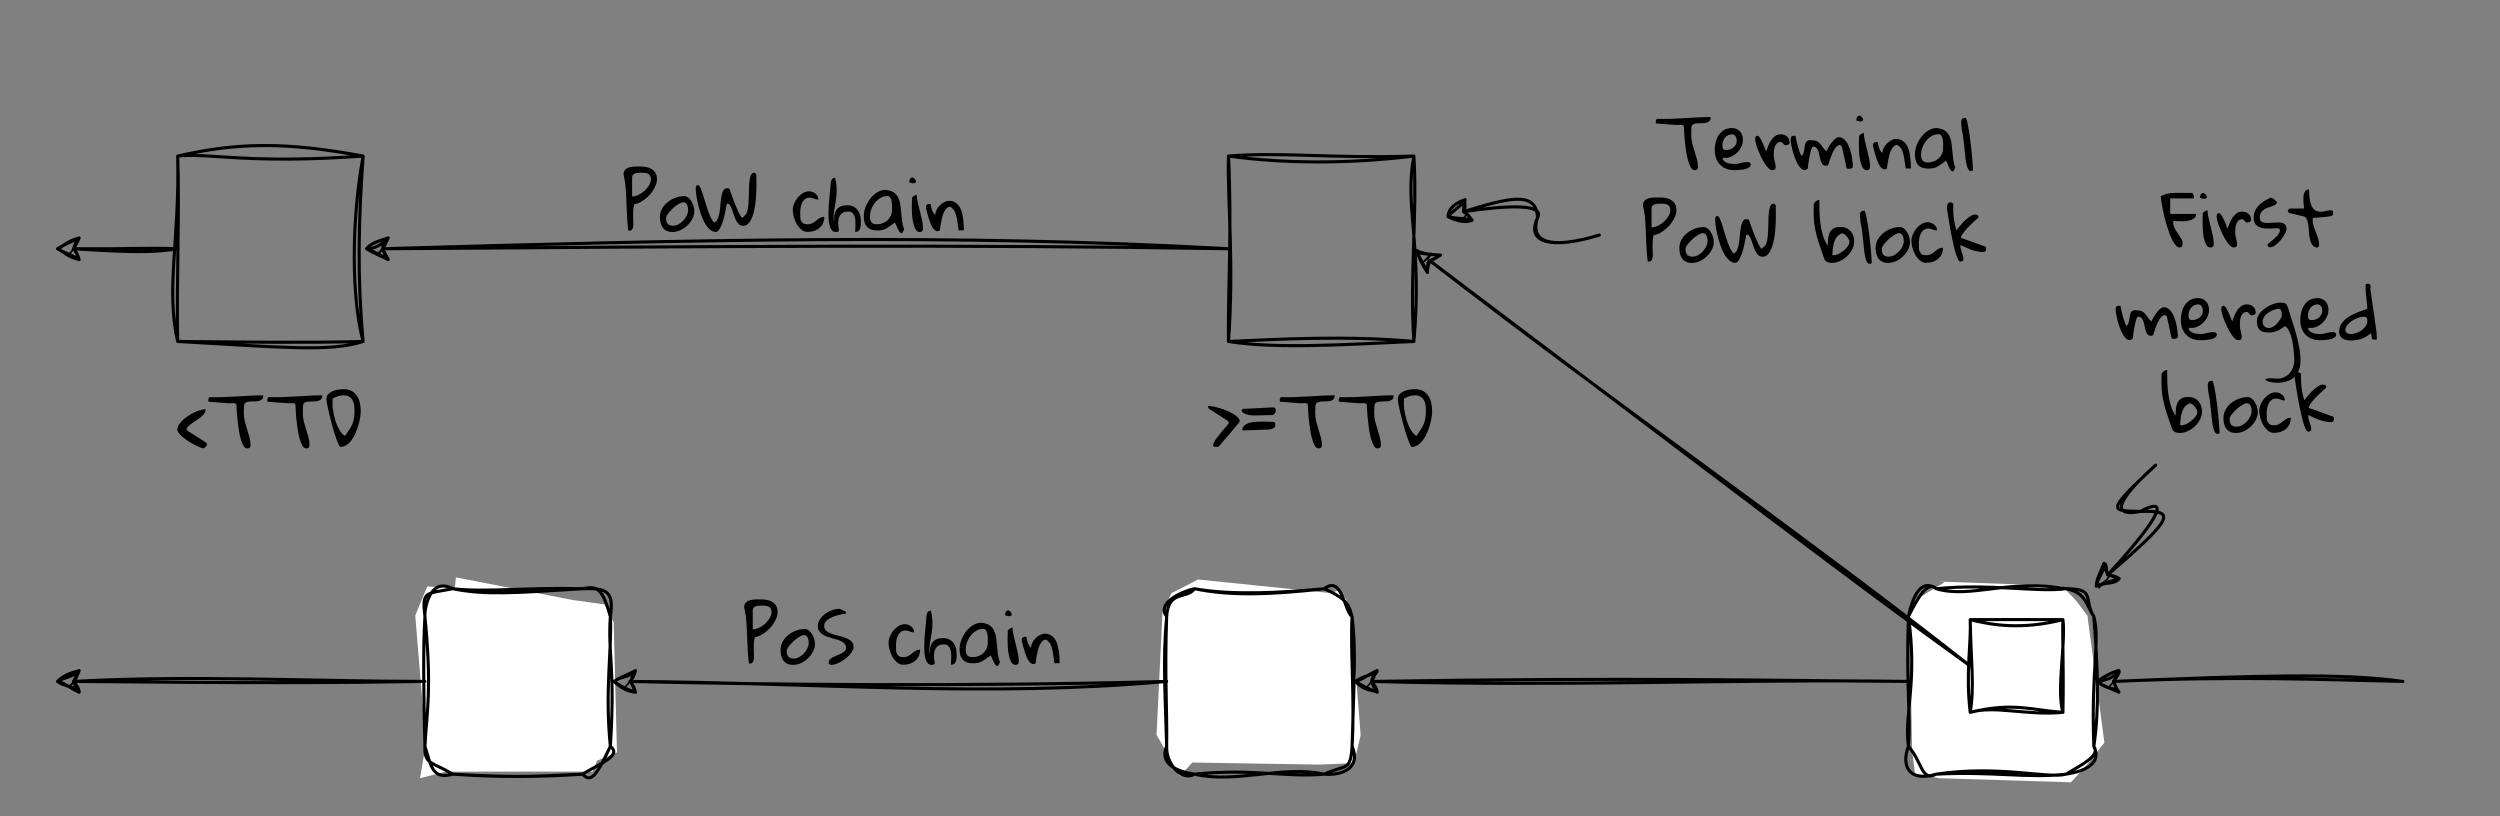 <?xml version="1.0" encoding="UTF-8" standalone="no"?>
<svg
   width="622.08pt"
   height="203.04pt"
   viewBox="0 0 622.08 203.04"
   version="1.1"
   id="svg293"
   xmlns:xlink="http://www.w3.org/1999/xlink"
   xmlns="http://www.w3.org/2000/svg"
   xmlns:svg="http://www.w3.org/2000/svg">
  <rect x="0" y="0" width="622.08" height="203.04" fill="#808080" stroke="none"/>
  <defs
     id="defs81">
    <g
       id="g79">
      <g
         id="glyph-0-0" />
      <g
         id="glyph-0-1">
        <path
           d="M 0.359 -4.641 C 0.359 -5.035 0.477 -5.43 0.719 -5.828 C 0.957 -6.223 1.273 -6.609 1.672 -6.984 C 2.066 -7.367 2.516 -7.723 3.016 -8.047 C 3.523 -8.379 4.039 -8.672 4.562 -8.922 C 5.094 -9.18 5.609 -9.379 6.109 -9.516 C 6.609 -9.66 7.039 -9.734 7.406 -9.734 C 7.406 -9.391 7.316 -9.07 7.141 -8.781 C 6.973 -8.488 6.742 -8.219 6.453 -7.969 C 6.172 -7.719 5.848 -7.473 5.484 -7.234 C 5.129 -7.004 4.781 -6.773 4.438 -6.547 C 4.102 -6.316 3.781 -6.078 3.469 -5.828 C 3.156 -5.578 2.898 -5.305 2.703 -5.016 C 2.691 -4.973 2.68 -4.945 2.672 -4.938 C 2.672 -4.906 2.672 -4.867 2.672 -4.828 C 2.672 -4.797 2.672 -4.758 2.672 -4.719 C 2.68 -4.688 2.691 -4.66 2.703 -4.641 C 2.723 -4.629 2.781 -4.566 2.875 -4.453 C 2.969 -4.348 3.035 -4.281 3.078 -4.25 C 3.141 -4.207 3.281 -4.117 3.5 -3.984 C 3.727 -3.848 3.988 -3.68 4.281 -3.484 C 4.57 -3.297 4.883 -3.098 5.219 -2.891 C 5.551 -2.691 5.859 -2.492 6.141 -2.297 C 6.43 -2.109 6.688 -1.945 6.906 -1.812 C 7.125 -1.676 7.273 -1.582 7.359 -1.531 C 7.379 -1.52 7.441 -1.461 7.547 -1.359 C 7.648 -1.254 7.707 -1.191 7.719 -1.172 C 7.719 -1.141 7.723 -1.102 7.734 -1.062 C 7.734 -1.051 7.734 -1.031 7.734 -1 C 7.742 -0.977 7.75 -0.961 7.75 -0.953 C 7.75 -0.941 7.742 -0.926 7.734 -0.906 C 7.734 -0.895 7.734 -0.879 7.734 -0.859 C 7.723 -0.828 7.719 -0.801 7.719 -0.781 C 7.695 -0.727 7.645 -0.656 7.562 -0.562 C 7.477 -0.469 7.395 -0.379 7.312 -0.297 C 7.238 -0.223 7.164 -0.156 7.094 -0.094 C 7.02 -0.031 6.969 0 6.938 0 C 6.75 0 6.453 -0.07 6.047 -0.219 C 5.648 -0.375 5.207 -0.578 4.719 -0.828 C 4.227 -1.078 3.727 -1.363 3.219 -1.688 C 2.707 -2.02 2.238 -2.359 1.812 -2.703 C 1.383 -3.055 1.035 -3.398 0.766 -3.734 C 0.492 -4.066 0.359 -4.367 0.359 -4.641 Z M 0.359 -4.641 "
           id="path3" />
      </g>
      <g
         id="glyph-0-2">
        <path
           d="M 7.359 -10.828 C 7.305 -10.992 7.211 -11.102 7.078 -11.156 C 6.941 -11.219 6.789 -11.25 6.625 -11.25 C 6.469 -11.258 6.312 -11.254 6.156 -11.234 C 6 -11.211 5.879 -11.203 5.797 -11.203 C 5.586 -11.211 5.227 -11.234 4.719 -11.266 C 4.219 -11.305 3.676 -11.348 3.094 -11.391 C 2.508 -11.43 1.961 -11.473 1.453 -11.516 C 0.953 -11.555 0.598 -11.582 0.391 -11.594 C 0.391 -11.625 0.383 -11.688 0.375 -11.781 C 0.363 -11.875 0.359 -11.938 0.359 -11.969 C 0.359 -12.145 0.375 -12.297 0.406 -12.422 C 0.438 -12.555 0.551 -12.66 0.75 -12.734 C 1.883 -12.711 3 -12.719 4.094 -12.75 C 5.195 -12.789 6.297 -12.844 7.391 -12.906 C 8.492 -12.969 9.598 -13.031 10.703 -13.094 C 11.805 -13.156 12.914 -13.188 14.031 -13.188 C 14.031 -12.727 13.922 -12.395 13.703 -12.188 C 13.484 -11.977 13.211 -11.836 12.891 -11.766 C 12.578 -11.691 12.227 -11.66 11.844 -11.672 C 11.457 -11.68 11.086 -11.672 10.734 -11.641 C 10.379 -11.617 10.066 -11.551 9.797 -11.438 C 9.523 -11.32 9.348 -11.117 9.266 -10.828 C 9.254 -10.754 9.242 -10.613 9.234 -10.406 C 9.223 -10.195 9.211 -9.977 9.203 -9.75 C 9.203 -9.531 9.195 -9.316 9.188 -9.109 C 9.188 -8.91 9.188 -8.77 9.188 -8.688 C 9.188 -8.008 9.27 -7.332 9.438 -6.656 C 9.613 -5.988 9.805 -5.328 10.016 -4.672 C 10.223 -4.023 10.414 -3.375 10.594 -2.719 C 10.77 -2.062 10.859 -1.395 10.859 -0.719 C 10.859 -0.219 10.566 0.031 9.984 0.031 C 9.641 0.031 9.332 -0.207 9.062 -0.688 C 8.789 -1.164 8.555 -1.773 8.359 -2.516 C 8.16 -3.266 8 -4.078 7.875 -4.953 C 7.75 -5.836 7.645 -6.68 7.562 -7.484 C 7.488 -8.285 7.438 -8.992 7.406 -9.609 C 7.375 -10.223 7.359 -10.629 7.359 -10.828 Z M 7.359 -10.828 "
           id="path6" />
      </g>
      <g
         id="glyph-0-3">
        <path
           d="M 0.391 -12.234 C 0.391 -12.734 0.535 -13.145 0.828 -13.469 C 1.129 -13.789 1.5 -14.047 1.938 -14.234 C 2.375 -14.422 2.844 -14.547 3.344 -14.609 C 3.852 -14.68 4.312 -14.719 4.719 -14.719 C 5.5 -14.719 6.156 -14.562 6.688 -14.25 C 7.227 -13.945 7.664 -13.539 8 -13.031 C 8.332 -12.531 8.566 -11.945 8.703 -11.281 C 8.848 -10.625 8.922 -9.953 8.922 -9.266 C 8.922 -8.805 8.875 -8.27 8.781 -7.656 C 8.688 -7.039 8.539 -6.406 8.344 -5.75 C 8.156 -5.094 7.922 -4.441 7.641 -3.797 C 7.359 -3.148 7.031 -2.57 6.656 -2.062 C 6.281 -1.551 5.859 -1.141 5.391 -0.828 C 4.93 -0.516 4.426 -0.359 3.875 -0.359 C 3.77 -0.359 3.641 -0.504 3.484 -0.797 C 3.336 -1.098 3.172 -1.492 2.984 -1.984 C 2.797 -2.473 2.602 -3.039 2.406 -3.688 C 2.207 -4.332 2.008 -5 1.812 -5.688 C 1.625 -6.383 1.445 -7.078 1.281 -7.766 C 1.113 -8.461 0.957 -9.109 0.812 -9.703 C 0.676 -10.297 0.57 -10.812 0.5 -11.25 C 0.426 -11.695 0.391 -12.023 0.391 -12.234 Z M 1.891 -11.203 C 1.891 -10.816 1.914 -10.375 1.969 -9.875 C 2.031 -9.383 2.117 -8.875 2.234 -8.344 C 2.348 -7.82 2.488 -7.289 2.656 -6.75 C 2.832 -6.219 3.035 -5.719 3.266 -5.25 C 3.492 -4.781 3.75 -4.352 4.031 -3.969 C 4.32 -3.594 4.648 -3.297 5.016 -3.078 C 5.422 -3.66 5.773 -4.18 6.078 -4.641 C 6.379 -5.098 6.625 -5.551 6.812 -6 C 7.008 -6.457 7.148 -6.945 7.234 -7.469 C 7.328 -7.988 7.375 -8.586 7.375 -9.266 C 7.375 -9.766 7.344 -10.25 7.281 -10.719 C 7.227 -11.188 7.098 -11.602 6.891 -11.969 C 6.691 -12.332 6.41 -12.625 6.047 -12.844 C 5.691 -13.07 5.223 -13.188 4.641 -13.188 C 4.148 -13.188 3.68 -13.109 3.234 -12.953 C 2.785 -12.805 2.352 -12.613 1.938 -12.375 C 1.938 -12.332 1.93 -12.258 1.922 -12.156 C 1.91 -12.051 1.906 -11.93 1.906 -11.797 C 1.906 -11.672 1.898 -11.551 1.891 -11.438 C 1.891 -11.32 1.891 -11.242 1.891 -11.203 Z M 1.891 -11.203 "
           id="path9" />
      </g>
      <g
         id="glyph-0-4">
        <path
           d="M 1.531 -0.781 C 1.531 -0.969 1.613 -1.219 1.781 -1.531 C 1.945 -1.844 2.16 -2.176 2.422 -2.531 C 2.691 -2.883 2.977 -3.25 3.281 -3.625 C 3.594 -4.008 3.895 -4.375 4.188 -4.719 C 4.477 -5.062 4.727 -5.359 4.938 -5.609 C 5.156 -5.867 5.312 -6.062 5.406 -6.188 C 5.406 -6.207 5.41 -6.238 5.422 -6.281 C 5.441 -6.32 5.453 -6.359 5.453 -6.391 C 5.453 -6.391 5.441 -6.414 5.422 -6.469 C 5.41 -6.5 5.406 -6.531 5.406 -6.562 C 5.383 -6.613 5.328 -6.688 5.234 -6.781 C 5.141 -6.875 5.066 -6.938 5.016 -6.969 C 4.941 -7.008 4.797 -7.098 4.578 -7.234 C 4.359 -7.367 4.102 -7.531 3.812 -7.719 C 3.531 -7.914 3.223 -8.113 2.891 -8.312 C 2.566 -8.52 2.258 -8.719 1.969 -8.906 C 1.676 -9.094 1.422 -9.254 1.203 -9.391 C 0.992 -9.523 0.844 -9.613 0.75 -9.656 C 0.57 -9.77 0.445 -9.891 0.375 -10.016 C 0.312 -10.148 0.281 -10.328 0.281 -10.547 C 0.613 -10.547 1.039 -10.492 1.562 -10.391 C 2.082 -10.297 2.629 -10.16 3.203 -9.984 C 3.785 -9.805 4.367 -9.598 4.953 -9.359 C 5.547 -9.117 6.078 -8.859 6.547 -8.578 C 7.016 -8.297 7.398 -8 7.703 -7.688 C 8.004 -7.375 8.156 -7.066 8.156 -6.766 C 8.156 -6.742 8.145 -6.707 8.125 -6.656 C 8.113 -6.613 8.109 -6.582 8.109 -6.562 C 8.004 -6.426 7.844 -6.227 7.625 -5.969 C 7.406 -5.719 7.156 -5.422 6.875 -5.078 C 6.602 -4.742 6.316 -4.395 6.016 -4.031 C 5.711 -3.664 5.414 -3.316 5.125 -2.984 C 4.844 -2.66 4.586 -2.367 4.359 -2.109 C 4.129 -1.848 3.961 -1.656 3.859 -1.531 C 3.68 -1.32 3.535 -1.145 3.422 -1 C 3.316 -0.863 3.219 -0.742 3.125 -0.641 C 3.039 -0.547 2.941 -0.473 2.828 -0.422 C 2.711 -0.379 2.551 -0.359 2.344 -0.359 C 2.289 -0.359 2.219 -0.359 2.125 -0.359 C 2.039 -0.367 1.953 -0.383 1.859 -0.406 C 1.773 -0.438 1.695 -0.477 1.625 -0.531 C 1.562 -0.582 1.531 -0.664 1.531 -0.781 Z M 1.531 -0.781 "
           id="path12" />
      </g>
      <g
         id="glyph-0-5">
        <path
           d="M 8.109 -6.578 C 8.461 -6.609 8.688 -6.547 8.781 -6.391 C 8.875 -6.234 8.922 -6.047 8.922 -5.828 C 8.922 -5.547 8.836 -5.328 8.672 -5.172 C 8.516 -5.016 8.312 -4.898 8.062 -4.828 C 7.82 -4.754 7.566 -4.707 7.297 -4.688 C 7.023 -4.664 6.781 -4.648 6.562 -4.641 C 6.414 -4.629 6.188 -4.625 5.875 -4.625 C 5.57 -4.625 5.223 -4.613 4.828 -4.594 C 4.441 -4.57 4.035 -4.555 3.609 -4.547 C 3.18 -4.535 2.77 -4.52 2.375 -4.5 C 1.988 -4.488 1.645 -4.477 1.344 -4.469 C 1.039 -4.469 0.816 -4.469 0.672 -4.469 C 0.672 -4.977 0.836 -5.375 1.172 -5.656 C 1.504 -5.945 1.926 -6.172 2.438 -6.328 C 2.945 -6.484 3.508 -6.578 4.125 -6.609 C 4.738 -6.648 5.32 -6.664 5.875 -6.656 C 6.426 -6.656 6.906 -6.641 7.312 -6.609 C 7.727 -6.578 7.992 -6.566 8.109 -6.578 Z M 0.844 -9.812 C 1.844 -9.863 2.797 -9.91 3.703 -9.953 C 4.098 -9.961 4.5 -9.977 4.906 -10 C 5.312 -10.031 5.719 -10.055 6.125 -10.078 C 6.531 -10.109 6.906 -10.129 7.25 -10.141 C 7.602 -10.148 7.914 -10.164 8.188 -10.188 L 8.422 -10.188 C 8.66 -10.188 8.816 -10.102 8.891 -9.938 C 8.961 -9.77 9 -9.602 9 -9.438 C 9 -9.145 8.945 -8.914 8.844 -8.75 C 8.738 -8.582 8.52 -8.422 8.188 -8.266 C 8.094 -8.266 7.926 -8.258 7.688 -8.25 C 7.457 -8.25 7.207 -8.25 6.938 -8.25 C 6.676 -8.25 6.426 -8.242 6.188 -8.234 C 5.945 -8.223 5.781 -8.219 5.688 -8.219 C 5.375 -8.219 4.957 -8.207 4.438 -8.188 C 3.914 -8.164 3.391 -8.176 2.859 -8.219 C 2.336 -8.27 1.848 -8.379 1.391 -8.547 C 0.941 -8.723 0.633 -9.02 0.469 -9.438 Z M 0.844 -9.812 "
           id="path15" />
      </g>
      <g
         id="glyph-0-6">
        <path
           d="M 0.188 -14.25 C 0.188 -14.625 0.254 -14.93 0.391 -15.172 C 0.523 -15.41 0.711 -15.602 0.953 -15.75 C 1.191 -15.906 1.457 -16.02 1.75 -16.094 C 2.051 -16.164 2.359 -16.211 2.672 -16.234 C 2.992 -16.266 3.305 -16.273 3.609 -16.266 C 3.91 -16.266 4.188 -16.266 4.438 -16.266 C 4.926 -16.266 5.414 -16.219 5.906 -16.125 C 6.406 -16.031 6.844 -15.863 7.219 -15.625 C 7.602 -15.383 7.914 -15.062 8.156 -14.656 C 8.395 -14.25 8.516 -13.742 8.516 -13.141 C 8.516 -12.617 8.406 -12.094 8.188 -11.562 C 7.977 -11.039 7.707 -10.539 7.375 -10.062 C 7.051 -9.594 6.676 -9.16 6.25 -8.766 C 5.832 -8.379 5.414 -8.047 5 -7.766 C 4.582 -7.492 4.188 -7.281 3.812 -7.125 C 3.438 -6.969 3.125 -6.906 2.875 -6.938 C 2.727 -6.469 2.641 -5.969 2.609 -5.438 C 2.578 -4.906 2.566 -4.383 2.578 -3.875 C 2.586 -3.363 2.602 -2.875 2.625 -2.406 C 2.656 -1.945 2.633 -1.551 2.562 -1.219 C 2.5 -0.883 2.379 -0.633 2.203 -0.469 C 2.023 -0.312 1.75 -0.266 1.375 -0.328 C 1.258 -1.18 1.176 -2.047 1.125 -2.922 C 1.07 -3.797 1.023 -4.664 0.984 -5.531 C 0.953 -6.395 0.922 -7.238 0.891 -8.062 C 0.859 -8.895 0.816 -9.68 0.766 -10.422 C 0.711 -11.172 0.633 -11.867 0.531 -12.516 C 0.438 -13.16 0.32 -13.738 0.188 -14.25 Z M 4.641 -14.719 C 4.453 -14.719 4.227 -14.711 3.969 -14.703 C 3.707 -14.691 3.453 -14.648 3.203 -14.578 C 2.953 -14.516 2.742 -14.398 2.578 -14.234 C 2.41 -14.078 2.328 -13.848 2.328 -13.547 L 2.328 -8.812 C 2.816 -8.812 3.336 -8.941 3.891 -9.203 C 4.441 -9.473 4.945 -9.812 5.406 -10.219 C 5.863 -10.633 6.242 -11.098 6.547 -11.609 C 6.848 -12.129 7 -12.641 7 -13.141 C 7 -13.516 6.926 -13.805 6.781 -14.016 C 6.645 -14.223 6.469 -14.379 6.25 -14.484 C 6.031 -14.586 5.781 -14.648 5.5 -14.672 C 5.227 -14.703 4.941 -14.719 4.641 -14.719 Z M 4.641 -14.719 "
           id="path18" />
      </g>
      <g
         id="glyph-0-7">
        <path
           d="M 0.359 -3.656 C 0.359 -4.406 0.531 -5.098 0.875 -5.734 C 1.227 -6.379 1.691 -6.93 2.266 -7.391 C 2.836 -7.859 3.477 -8.223 4.188 -8.484 C 4.906 -8.754 5.629 -8.891 6.359 -8.891 C 6.773 -8.891 7.141 -8.754 7.453 -8.484 C 7.773 -8.223 8.039 -7.906 8.25 -7.531 C 8.469 -7.156 8.633 -6.754 8.75 -6.328 C 8.863 -5.91 8.922 -5.547 8.922 -5.234 C 8.922 -4.555 8.758 -3.898 8.438 -3.266 C 8.113 -2.641 7.691 -2.082 7.172 -1.594 C 6.66 -1.102 6.078 -0.707 5.422 -0.406 C 4.773 -0.113 4.129 0.031 3.484 0.031 C 2.898 0.031 2.41 -0.066 2.016 -0.266 C 1.617 -0.461 1.301 -0.723 1.062 -1.047 C 0.82 -1.379 0.645 -1.77 0.531 -2.219 C 0.414 -2.676 0.359 -3.156 0.359 -3.656 Z M 1.891 -3.484 C 1.891 -3.172 1.914 -2.895 1.969 -2.656 C 2.031 -2.426 2.129 -2.223 2.266 -2.047 C 2.398 -1.879 2.582 -1.75 2.812 -1.656 C 3.039 -1.57 3.32 -1.531 3.656 -1.531 C 4.102 -1.531 4.547 -1.648 4.984 -1.891 C 5.43 -2.141 5.832 -2.453 6.188 -2.828 C 6.551 -3.211 6.836 -3.633 7.047 -4.094 C 7.266 -4.551 7.375 -4.992 7.375 -5.422 C 7.375 -5.617 7.352 -5.832 7.312 -6.062 C 7.281 -6.289 7.223 -6.5 7.141 -6.688 C 7.055 -6.883 6.938 -7.047 6.781 -7.172 C 6.625 -7.305 6.426 -7.375 6.188 -7.375 C 5.969 -7.375 5.711 -7.301 5.422 -7.156 C 5.129 -7.008 4.82 -6.82 4.5 -6.594 C 4.176 -6.375 3.863 -6.117 3.562 -5.828 C 3.258 -5.535 2.977 -5.242 2.719 -4.953 C 2.469 -4.672 2.266 -4.395 2.109 -4.125 C 1.961 -3.863 1.891 -3.648 1.891 -3.484 Z M 1.891 -3.484 "
           id="path21" />
      </g>
      <g
         id="glyph-0-8">
        <path
           d="M 0 -10.859 C 0 -11.047 0.035 -11.223 0.109 -11.391 C 0.191 -11.555 0.348 -11.641 0.578 -11.641 C 0.766 -11.641 0.953 -11.438 1.141 -11.031 C 1.328 -10.633 1.52 -10.125 1.719 -9.5 C 1.914 -8.883 2.125 -8.207 2.344 -7.469 C 2.562 -6.727 2.789 -6.016 3.031 -5.328 C 3.27 -4.641 3.52 -4.02 3.781 -3.469 C 4.051 -2.926 4.336 -2.547 4.641 -2.328 C 4.922 -2.441 5.148 -2.648 5.328 -2.953 C 5.504 -3.266 5.645 -3.633 5.75 -4.062 C 5.863 -4.488 5.945 -4.953 6 -5.453 C 6.051 -5.953 6.102 -6.453 6.156 -6.953 C 6.207 -7.453 6.266 -7.938 6.328 -8.406 C 6.391 -8.883 6.477 -9.301 6.594 -9.656 C 6.707 -10.02 6.852 -10.312 7.031 -10.531 C 7.207 -10.75 7.438 -10.859 7.719 -10.859 C 7.883 -10.859 8.035 -10.844 8.172 -10.812 C 8.305 -10.781 8.422 -10.656 8.516 -10.438 C 8.555 -10.281 8.629 -10.051 8.734 -9.75 C 8.848 -9.457 8.973 -9.109 9.109 -8.703 C 9.254 -8.305 9.41 -7.883 9.578 -7.438 C 9.754 -6.988 9.938 -6.547 10.125 -6.109 C 10.312 -5.68 10.492 -5.27 10.672 -4.875 C 10.859 -4.488 11.035 -4.156 11.203 -3.875 C 11.223 -3.832 11.285 -3.758 11.391 -3.656 C 11.492 -3.551 11.562 -3.492 11.594 -3.484 L 12.375 -4.25 C 12.57 -4.457 12.723 -4.758 12.828 -5.156 C 12.941 -5.562 13.023 -6.031 13.078 -6.562 C 13.141 -7.094 13.176 -7.66 13.188 -8.266 C 13.207 -8.879 13.223 -9.484 13.234 -10.078 C 13.242 -10.68 13.266 -11.266 13.297 -11.828 C 13.336 -12.391 13.398 -12.883 13.484 -13.312 C 13.566 -13.738 13.688 -14.078 13.844 -14.328 C 14.008 -14.586 14.227 -14.719 14.5 -14.719 C 14.508 -14.719 14.523 -14.711 14.547 -14.703 C 14.566 -14.703 14.586 -14.703 14.609 -14.703 C 14.641 -14.691 14.664 -14.688 14.688 -14.688 C 14.695 -14.688 14.723 -14.664 14.766 -14.625 C 14.816 -14.582 14.863 -14.539 14.906 -14.5 C 14.945 -14.469 14.984 -14.43 15.016 -14.391 C 15.047 -14.359 15.066 -14.328 15.078 -14.297 C 15.078 -14.211 15.078 -14.062 15.078 -13.844 C 15.086 -13.633 15.094 -13.398 15.094 -13.141 C 15.094 -12.891 15.094 -12.656 15.094 -12.438 C 15.102 -12.219 15.109 -12.062 15.109 -11.969 C 15.109 -11.727 15.102 -11.398 15.094 -10.984 C 15.094 -10.566 15.078 -10.086 15.047 -9.547 C 15.016 -9.016 14.973 -8.441 14.922 -7.828 C 14.867 -7.223 14.785 -6.625 14.672 -6.031 C 14.566 -5.438 14.43 -4.863 14.266 -4.312 C 14.109 -3.77 13.91 -3.289 13.672 -2.875 C 13.441 -2.457 13.172 -2.125 12.859 -1.875 C 12.555 -1.633 12.195 -1.516 11.781 -1.516 C 11.375 -1.516 11.023 -1.648 10.734 -1.922 C 10.453 -2.191 10.207 -2.523 10 -2.922 C 9.801 -3.328 9.629 -3.766 9.484 -4.234 C 9.336 -4.711 9.188 -5.156 9.031 -5.562 C 8.883 -5.977 8.723 -6.32 8.547 -6.594 C 8.379 -6.863 8.172 -7 7.922 -7 C 7.891 -7 7.852 -6.992 7.812 -6.984 C 7.77 -6.973 7.738 -6.969 7.719 -6.969 C 7.707 -6.914 7.672 -6.703 7.609 -6.328 C 7.547 -5.953 7.461 -5.508 7.359 -5 C 7.254 -4.488 7.125 -3.938 6.969 -3.344 C 6.812 -2.758 6.629 -2.219 6.422 -1.719 C 6.223 -1.227 6.004 -0.816 5.766 -0.484 C 5.535 -0.16 5.285 0 5.016 0 C 4.453 0 3.938 -0.211 3.469 -0.641 C 3 -1.066 2.578 -1.617 2.203 -2.297 C 1.836 -2.973 1.516 -3.727 1.234 -4.562 C 0.961 -5.395 0.734 -6.207 0.547 -7 C 0.359 -7.801 0.219 -8.547 0.125 -9.234 C 0.039 -9.93 0 -10.473 0 -10.859 Z M 0 -10.859 "
           id="path24" />
      </g>
      <g
         id="glyph-0-9" />
      <g
         id="glyph-0-10">
        <path
           d="M 0 -5.422 C 0 -5.93 0.109 -6.461 0.328 -7.016 C 0.555 -7.566 0.852 -8.066 1.219 -8.516 C 1.594 -8.973 2.023 -9.348 2.516 -9.641 C 3.004 -9.941 3.52 -10.094 4.062 -10.094 C 4.332 -10.094 4.602 -10.047 4.875 -9.953 C 5.156 -9.859 5.406 -9.719 5.625 -9.531 C 5.852 -9.352 6.035 -9.141 6.172 -8.891 C 6.316 -8.641 6.391 -8.359 6.391 -8.047 C 6.172 -8.047 5.973 -8.066 5.797 -8.109 C 5.617 -8.16 5.445 -8.219 5.281 -8.281 C 5.113 -8.352 4.945 -8.41 4.781 -8.453 C 4.625 -8.504 4.445 -8.531 4.25 -8.531 C 3.758 -8.531 3.359 -8.406 3.047 -8.156 C 2.742 -7.914 2.504 -7.609 2.328 -7.234 C 2.148 -6.859 2.023 -6.457 1.953 -6.031 C 1.891 -5.602 1.859 -5.203 1.859 -4.828 C 1.859 -4.773 1.859 -4.66 1.859 -4.484 C 1.867 -4.316 1.875 -4.141 1.875 -3.953 C 1.883 -3.766 1.891 -3.586 1.891 -3.422 C 1.898 -3.254 1.914 -3.141 1.938 -3.078 C 2.062 -2.797 2.188 -2.578 2.312 -2.422 C 2.438 -2.266 2.57 -2.145 2.719 -2.062 C 2.863 -1.988 3.02 -1.941 3.188 -1.922 C 3.352 -1.898 3.551 -1.891 3.781 -1.891 C 4.094 -1.891 4.363 -1.938 4.594 -2.031 C 4.832 -2.133 5.055 -2.25 5.266 -2.375 C 5.473 -2.508 5.664 -2.656 5.844 -2.812 C 6.02 -2.977 6.207 -3.129 6.406 -3.266 C 6.602 -3.41 6.816 -3.523 7.047 -3.609 C 7.285 -3.703 7.555 -3.75 7.859 -3.75 C 7.859 -3.164 7.754 -2.645 7.547 -2.188 C 7.336 -1.727 7.039 -1.332 6.656 -1 C 6.281 -0.676 5.836 -0.426 5.328 -0.25 C 4.816 -0.082 4.258 0 3.656 0 C 3.094 0 2.582 -0.191 2.125 -0.578 C 1.676 -0.961 1.289 -1.43 0.969 -1.984 C 0.656 -2.547 0.414 -3.141 0.25 -3.766 C 0.082 -4.391 0 -4.941 0 -5.422 Z M 0 -5.422 "
           id="path28" />
      </g>
      <g
         id="glyph-0-11">
        <path
           d="M 0.891 -11.719 C 0.891 -11.852 0.898 -12.02 0.922 -12.219 C 0.953 -12.414 1.004 -12.602 1.078 -12.781 C 1.16 -12.969 1.258 -13.125 1.375 -13.25 C 1.5 -13.375 1.66 -13.438 1.859 -13.438 C 1.867 -13.438 1.895 -13.43 1.938 -13.422 C 1.988 -13.41 2.02 -13.406 2.031 -13.406 C 2.238 -12.656 2.359 -11.91 2.391 -11.172 C 2.43 -10.441 2.422 -9.734 2.359 -9.047 C 2.297 -8.359 2.203 -7.691 2.078 -7.047 C 1.961 -6.398 1.863 -5.805 1.781 -5.266 C 1.707 -4.723 1.66 -4.234 1.641 -3.797 C 1.629 -3.367 1.695 -3.004 1.844 -2.703 C 1.812 -2.898 1.789 -3.133 1.781 -3.406 C 1.781 -3.676 1.805 -3.953 1.859 -4.234 C 1.922 -4.523 2.016 -4.812 2.141 -5.094 C 2.266 -5.383 2.445 -5.645 2.688 -5.875 C 2.926 -6.102 3.234 -6.285 3.609 -6.422 C 3.992 -6.555 4.469 -6.625 5.031 -6.625 C 5.625 -6.625 6.133 -6.52 6.562 -6.312 C 6.988 -6.102 7.336 -5.82 7.609 -5.469 C 7.891 -5.113 8.098 -4.695 8.234 -4.219 C 8.367 -3.75 8.438 -3.242 8.438 -2.703 C 8.438 -2.453 8.43 -2.164 8.422 -1.844 C 8.422 -1.531 8.379 -1.238 8.297 -0.969 C 8.223 -0.695 8.086 -0.469 7.891 -0.281 C 7.691 -0.094 7.398 0 7.016 0 C 7.016 -0.188 7.023 -0.445 7.047 -0.781 C 7.078 -1.113 7.094 -1.469 7.094 -1.844 C 7.102 -2.219 7.094 -2.594 7.062 -2.969 C 7.031 -3.352 6.945 -3.695 6.812 -4 C 6.688 -4.312 6.504 -4.566 6.266 -4.766 C 6.035 -4.961 5.711 -5.062 5.297 -5.062 C 5.16 -5.062 4.984 -5.051 4.766 -5.031 C 4.555 -5.02 4.344 -4.961 4.125 -4.859 C 3.914 -4.766 3.707 -4.617 3.5 -4.422 C 3.289 -4.223 3.125 -3.953 3 -3.609 C 2.883 -3.273 2.816 -2.844 2.797 -2.312 C 2.785 -1.789 2.852 -1.148 3 -0.391 C 2.914 -0.18 2.805 -0.055 2.672 -0.016 C 2.547 0.016 2.391 0.031 2.203 0.031 C 1.816 0.031 1.5 -0.102 1.25 -0.375 C 1.008 -0.645 0.82 -1.004 0.688 -1.453 C 0.551 -1.91 0.461 -2.441 0.422 -3.047 C 0.379 -3.648 0.363 -4.281 0.375 -4.938 C 0.383 -5.594 0.414 -6.258 0.469 -6.938 C 0.531 -7.613 0.586 -8.254 0.641 -8.859 C 0.691 -9.473 0.742 -10.023 0.797 -10.516 C 0.859 -11.016 0.891 -11.414 0.891 -11.719 Z M 0.891 -11.719 "
           id="path31" />
      </g>
      <g
         id="glyph-0-12">
        <path
           d="M 8.109 -2.328 C 7.66 -2.016 7.27 -1.734 6.938 -1.484 C 6.602 -1.242 6.281 -1.035 5.969 -0.859 C 5.656 -0.691 5.32 -0.566 4.969 -0.484 C 4.613 -0.398 4.176 -0.359 3.656 -0.359 C 2.539 -0.359 1.711 -0.656 1.172 -1.25 C 0.629 -1.844 0.359 -2.727 0.359 -3.906 C 0.359 -4.363 0.414 -4.836 0.531 -5.328 C 0.656 -5.828 0.832 -6.316 1.062 -6.797 C 1.301 -7.285 1.582 -7.75 1.906 -8.188 C 2.238 -8.633 2.609 -9.023 3.016 -9.359 C 3.422 -9.691 3.852 -9.957 4.312 -10.156 C 4.781 -10.352 5.273 -10.453 5.797 -10.453 C 6.66 -10.367 7.336 -10.156 7.828 -9.812 C 8.316 -9.477 8.688 -9.039 8.938 -8.5 C 9.195 -7.969 9.375 -7.375 9.469 -6.719 C 9.562 -6.062 9.633 -5.383 9.688 -4.688 C 9.75 -3.988 9.82 -3.289 9.906 -2.594 C 9.988 -1.895 10.16 -1.254 10.422 -0.672 C 10.266 -0.273 10.117 0.004 9.984 0.172 C 9.848 0.336 9.691 0.363 9.516 0.25 C 9.348 0.145 9.156 -0.113 8.938 -0.531 C 8.719 -0.957 8.441 -1.555 8.109 -2.328 Z M 1.891 -3.875 C 1.891 -3.188 2.02 -2.68 2.281 -2.359 C 2.539 -2.047 3 -1.891 3.656 -1.891 C 4.156 -1.891 4.629 -1.977 5.078 -2.156 C 5.523 -2.332 5.914 -2.57 6.25 -2.875 C 6.594 -3.188 6.863 -3.555 7.062 -3.984 C 7.27 -4.422 7.375 -4.898 7.375 -5.422 C 7.375 -5.641 7.379 -5.941 7.391 -6.328 C 7.398 -6.723 7.375 -7.113 7.312 -7.5 C 7.258 -7.883 7.148 -8.219 6.984 -8.5 C 6.816 -8.781 6.562 -8.922 6.219 -8.922 C 5.594 -8.922 5.016 -8.758 4.484 -8.438 C 3.961 -8.125 3.508 -7.723 3.125 -7.234 C 2.738 -6.742 2.438 -6.195 2.219 -5.594 C 2 -5 1.891 -4.426 1.891 -3.875 Z M 1.891 -3.875 "
           id="path34" />
      </g>
      <g
         id="glyph-0-13">
        <path
           d="M 1.125 -6.766 C 1.125 -6.836 1.125 -6.953 1.125 -7.109 C 1.133 -7.273 1.141 -7.445 1.141 -7.625 C 1.148 -7.812 1.156 -7.988 1.156 -8.156 C 1.164 -8.32 1.172 -8.441 1.172 -8.516 C 1.305 -8.703 1.477 -8.852 1.688 -8.969 C 1.895 -9.094 2.109 -9.191 2.328 -9.266 C 2.359 -8.617 2.457 -7.926 2.625 -7.188 C 2.801 -6.457 2.984 -5.723 3.172 -4.984 C 3.367 -4.242 3.539 -3.516 3.688 -2.797 C 3.832 -2.078 3.906 -1.406 3.906 -0.781 C 3.906 -0.238 3.629 0.031 3.078 0.031 C 2.742 0.031 2.461 -0.102 2.234 -0.375 C 2.004 -0.656 1.82 -1.008 1.688 -1.438 C 1.551 -1.863 1.438 -2.336 1.344 -2.859 C 1.258 -3.379 1.203 -3.891 1.172 -4.391 C 1.148 -4.898 1.133 -5.363 1.125 -5.781 C 1.125 -6.207 1.125 -6.535 1.125 -6.766 Z M 1.375 -13.531 C 1.602 -13.426 1.797 -13.266 1.953 -13.047 C 2.109 -12.836 2.176 -12.645 2.156 -12.469 C 2.133 -12.289 2 -12.172 1.75 -12.109 C 1.5 -12.047 1.078 -12.113 0.484 -12.312 C 0.484 -12.645 0.547 -12.93 0.672 -13.172 C 0.797 -13.41 1.031 -13.531 1.375 -13.531 Z M 1.375 -13.531 "
           id="path37" />
      </g>
      <g
         id="glyph-0-14">
        <path
           d="M 0.359 -6.078 C 0.359 -6.391 0.438 -6.613 0.594 -6.75 C 0.75 -6.895 1.004 -6.969 1.359 -6.969 L 1.531 -6.969 C 1.57 -6.77 1.613 -6.547 1.656 -6.297 C 1.707 -6.047 1.781 -5.785 1.875 -5.516 C 1.969 -5.254 2.082 -5.008 2.219 -4.781 C 2.352 -4.562 2.516 -4.383 2.703 -4.25 C 2.711 -4.676 2.816 -5.082 3.016 -5.469 C 3.211 -5.863 3.457 -6.211 3.75 -6.516 C 4.051 -6.828 4.379 -7.086 4.734 -7.297 C 5.086 -7.504 5.441 -7.645 5.797 -7.719 L 6.188 -7.719 C 6.758 -7.719 7.25 -7.586 7.656 -7.328 C 8.07 -7.066 8.414 -6.727 8.688 -6.312 C 8.957 -5.906 9.16 -5.438 9.297 -4.906 C 9.441 -4.375 9.551 -3.832 9.625 -3.281 C 9.707 -2.738 9.758 -2.211 9.781 -1.703 C 9.801 -1.191 9.812 -0.754 9.812 -0.391 L 8.5 -0.391 C 8.426 -1.117 8.332 -1.812 8.219 -2.469 C 8.188 -2.738 8.141 -3.02 8.078 -3.312 C 8.016 -3.602 7.945 -3.879 7.875 -4.141 C 7.812 -4.398 7.734 -4.641 7.641 -4.859 C 7.555 -5.078 7.461 -5.266 7.359 -5.422 C 7.305 -5.473 7.238 -5.539 7.156 -5.625 C 7.082 -5.707 7.004 -5.789 6.922 -5.875 C 6.836 -5.957 6.758 -6.031 6.688 -6.094 C 6.613 -6.156 6.57 -6.188 6.562 -6.188 C 6.207 -6.281 5.895 -6.207 5.625 -5.969 C 5.363 -5.738 5.129 -5.426 4.922 -5.031 C 4.723 -4.633 4.555 -4.18 4.422 -3.672 C 4.297 -3.172 4.191 -2.688 4.109 -2.219 C 4.023 -1.758 3.961 -1.359 3.922 -1.016 C 3.891 -0.672 3.867 -0.461 3.859 -0.391 C 3.555 -0.18 3.27 -0.117 3 -0.203 C 2.738 -0.297 2.488 -0.484 2.25 -0.766 C 2.02 -1.055 1.812 -1.414 1.625 -1.844 C 1.445 -2.281 1.281 -2.742 1.125 -3.234 C 0.969 -3.723 0.82 -4.211 0.688 -4.703 C 0.562 -5.203 0.453 -5.66 0.359 -6.078 Z M 0.359 -6.078 "
           id="path40" />
      </g>
      <g
         id="glyph-0-15">
        <path
           d="M 3.078 -0.781 C 3.141 -1.062 3.289 -1.297 3.531 -1.484 C 3.781 -1.672 4.066 -1.844 4.391 -2 C 4.711 -2.156 5.047 -2.301 5.391 -2.438 C 5.742 -2.582 6.066 -2.734 6.359 -2.891 C 6.648 -3.047 6.891 -3.227 7.078 -3.438 C 7.273 -3.645 7.375 -3.898 7.375 -4.203 C 7.375 -4.586 7.273 -4.906 7.078 -5.156 C 6.879 -5.406 6.613 -5.617 6.281 -5.797 C 5.957 -5.984 5.582 -6.133 5.156 -6.25 C 4.738 -6.375 4.305 -6.5 3.859 -6.625 C 3.422 -6.75 2.992 -6.883 2.578 -7.031 C 2.16 -7.188 1.785 -7.379 1.453 -7.609 C 1.117 -7.836 0.852 -8.113 0.656 -8.438 C 0.457 -8.758 0.359 -9.164 0.359 -9.656 C 0.359 -10.051 0.438 -10.426 0.594 -10.781 C 0.758 -11.133 0.977 -11.469 1.25 -11.781 C 1.52 -12.102 1.832 -12.395 2.188 -12.656 C 2.539 -12.926 2.91 -13.148 3.297 -13.328 C 3.691 -13.504 4.086 -13.645 4.484 -13.75 C 4.891 -13.852 5.258 -13.906 5.594 -13.906 L 5.797 -13.906 C 5.898 -13.875 6.039 -13.812 6.219 -13.719 C 6.406 -13.633 6.582 -13.551 6.75 -13.469 C 6.914 -13.395 7.055 -13.328 7.172 -13.266 C 7.297 -13.203 7.359 -13.16 7.359 -13.141 L 7.359 -12.734 C 7.129 -12.711 6.832 -12.664 6.469 -12.594 C 6.113 -12.531 5.738 -12.441 5.344 -12.328 C 4.945 -12.223 4.539 -12.086 4.125 -11.922 C 3.719 -11.766 3.352 -11.578 3.031 -11.359 C 2.707 -11.141 2.441 -10.891 2.234 -10.609 C 2.035 -10.328 1.938 -10.008 1.938 -9.656 C 1.938 -9.133 2.113 -8.723 2.469 -8.422 C 2.832 -8.129 3.285 -7.883 3.828 -7.688 C 4.367 -7.5 4.957 -7.332 5.594 -7.188 C 6.238 -7.039 6.832 -6.859 7.375 -6.641 C 7.914 -6.43 8.363 -6.156 8.719 -5.812 C 9.082 -5.469 9.266 -5.008 9.266 -4.438 C 9.266 -4.125 9.172 -3.797 8.984 -3.453 C 8.805 -3.109 8.562 -2.77 8.25 -2.438 C 7.945 -2.113 7.602 -1.801 7.219 -1.5 C 6.832 -1.195 6.438 -0.93 6.031 -0.703 C 5.625 -0.484 5.227 -0.305 4.844 -0.172 C 4.469 -0.035 4.129 0.031 3.828 0.031 C 3.723 0.031 3.617 0.02 3.516 0 C 3.41 -0.02 3.316 -0.055 3.234 -0.109 C 3.16 -0.172 3.102 -0.254 3.062 -0.359 C 3.02 -0.461 3.023 -0.602 3.078 -0.781 Z M 3.078 -0.781 "
           id="path43" />
      </g>
      <g
         id="glyph-0-16">
        <path
           d="M 0 -12.734 C 0.469 -12.973 0.91 -13.148 1.328 -13.266 C 1.742 -13.379 2.156 -13.457 2.562 -13.5 C 2.977 -13.539 3.398 -13.562 3.828 -13.562 C 4.254 -13.562 4.723 -13.562 5.234 -13.562 C 5.328 -13.562 5.488 -13.555 5.719 -13.547 C 5.957 -13.547 6.211 -13.547 6.484 -13.547 C 6.754 -13.547 7.004 -13.547 7.234 -13.547 C 7.461 -13.547 7.625 -13.547 7.719 -13.547 C 7.852 -13.492 7.957 -13.406 8.031 -13.281 C 8.102 -13.164 8.156 -13.039 8.188 -12.906 C 8.227 -12.781 8.254 -12.645 8.266 -12.5 C 8.273 -12.363 8.281 -12.258 8.281 -12.188 L 2.328 -12.188 L 2.328 -8.312 L 8.781 -8.312 C 8.781 -7.906 8.656 -7.582 8.406 -7.344 C 8.156 -7.113 7.836 -6.93 7.453 -6.797 C 7.078 -6.66 6.656 -6.57 6.188 -6.531 C 5.719 -6.488 5.27 -6.473 4.844 -6.484 C 4.426 -6.492 4.055 -6.508 3.734 -6.531 C 3.41 -6.551 3.191 -6.562 3.078 -6.562 L 3.078 -6.188 C 3.078 -5.676 3.195 -5.195 3.438 -4.75 C 3.688 -4.301 3.957 -3.863 4.25 -3.438 C 4.539 -3.02 4.805 -2.609 5.047 -2.203 C 5.297 -1.797 5.422 -1.379 5.422 -0.953 C 5.422 -0.691 5.367 -0.461 5.266 -0.266 C 5.16 -0.066 4.961 0.031 4.672 0.031 C 4.367 0.031 4.07 -0.125 3.781 -0.438 C 3.488 -0.75 3.203 -1.164 2.922 -1.688 C 2.641 -2.207 2.375 -2.805 2.125 -3.484 C 1.883 -4.172 1.648 -4.883 1.422 -5.625 C 1.203 -6.363 1.004 -7.094 0.828 -7.812 C 0.66 -8.539 0.516 -9.219 0.391 -9.844 C 0.273 -10.477 0.18 -11.035 0.109 -11.516 C 0.035 -12.004 0 -12.359 0 -12.578 Z M 0 -12.734 "
           id="path46" />
      </g>
      <g
         id="glyph-0-17">
        <path
           d="M 0.359 -7.578 C 0.359 -7.68 0.363 -7.789 0.375 -7.906 C 0.383 -8.02 0.406 -8.117 0.438 -8.203 C 0.477 -8.297 0.535 -8.375 0.609 -8.438 C 0.691 -8.5 0.805 -8.531 0.953 -8.531 C 1.078 -8.531 1.211 -8.438 1.359 -8.25 C 1.516 -8.062 1.672 -7.828 1.828 -7.547 C 1.984 -7.266 2.133 -6.953 2.281 -6.609 C 2.426 -6.273 2.555 -5.969 2.672 -5.688 C 2.785 -5.406 2.879 -5.16 2.953 -4.953 C 3.023 -4.754 3.066 -4.648 3.078 -4.641 C 3.234 -5.055 3.406 -5.508 3.594 -6 C 3.789 -6.5 4.031 -6.961 4.312 -7.391 C 4.602 -7.816 4.941 -8.172 5.328 -8.453 C 5.723 -8.742 6.203 -8.891 6.766 -8.891 C 7.055 -8.891 7.328 -8.844 7.578 -8.75 C 7.836 -8.664 8.066 -8.535 8.266 -8.359 C 8.461 -8.18 8.617 -7.973 8.734 -7.734 C 8.859 -7.492 8.922 -7.219 8.922 -6.906 C 8.922 -6.645 8.816 -6.457 8.609 -6.344 C 8.398 -6.238 8.164 -6.188 7.906 -6.188 L 7.719 -6.188 L 6.938 -6.969 C 6.914 -6.969 6.898 -6.973 6.891 -6.984 C 6.867 -6.984 6.848 -6.984 6.828 -6.984 C 6.805 -6.992 6.785 -7 6.766 -7 C 6.336 -7 6.004 -6.879 5.766 -6.641 C 5.535 -6.41 5.359 -6.125 5.234 -5.781 C 5.117 -5.438 5.047 -5.07 5.016 -4.688 C 4.992 -4.312 4.984 -3.969 4.984 -3.656 C 4.984 -3.414 5.004 -3.172 5.047 -2.922 C 5.098 -2.68 5.148 -2.441 5.203 -2.203 C 5.266 -1.973 5.32 -1.734 5.375 -1.484 C 5.426 -1.242 5.453 -0.988 5.453 -0.719 C 5.453 -0.219 5.18 0.031 4.641 0.031 C 4.336 0.031 4.02 -0.125 3.688 -0.438 C 3.363 -0.758 3.039 -1.164 2.719 -1.656 C 2.406 -2.156 2.102 -2.703 1.812 -3.297 C 1.531 -3.891 1.281 -4.469 1.062 -5.031 C 0.844 -5.594 0.672 -6.102 0.547 -6.562 C 0.422 -7.02 0.359 -7.359 0.359 -7.578 Z M 0.359 -7.578 "
           id="path49" />
      </g>
      <g
         id="glyph-0-18">
        <path
           d="M 3.828 -0.812 C 4.016 -0.945 4.242 -1.117 4.516 -1.328 C 4.785 -1.535 5.055 -1.758 5.328 -2 C 5.609 -2.238 5.867 -2.488 6.109 -2.75 C 6.348 -3.02 6.535 -3.273 6.672 -3.516 C 6.816 -3.766 6.891 -4 6.891 -4.219 C 6.891 -4.438 6.781 -4.617 6.562 -4.766 C 6.176 -4.766 5.754 -4.75 5.297 -4.719 C 4.848 -4.688 4.395 -4.672 3.938 -4.672 C 3.477 -4.68 3.035 -4.723 2.609 -4.797 C 2.18 -4.867 1.797 -5 1.453 -5.188 C 1.117 -5.383 0.852 -5.66 0.656 -6.016 C 0.457 -6.367 0.359 -6.82 0.359 -7.375 C 0.359 -8.02 0.477 -8.602 0.719 -9.125 C 0.969 -9.656 1.297 -10.117 1.703 -10.516 C 2.117 -10.922 2.582 -11.273 3.094 -11.578 C 3.602 -11.891 4.117 -12.156 4.641 -12.375 C 4.953 -12.289 5.238 -12.141 5.5 -11.922 C 5.758 -11.703 5.988 -11.461 6.188 -11.203 C 6.102 -10.93 5.938 -10.723 5.688 -10.578 C 5.445 -10.441 5.164 -10.316 4.844 -10.203 C 4.52 -10.098 4.18 -9.984 3.828 -9.859 C 3.484 -9.742 3.172 -9.586 2.891 -9.391 C 2.609 -9.191 2.367 -8.93 2.172 -8.609 C 1.984 -8.297 1.891 -7.879 1.891 -7.359 C 1.891 -6.973 1.984 -6.688 2.172 -6.5 C 2.367 -6.32 2.625 -6.203 2.938 -6.141 C 3.25 -6.078 3.602 -6.051 4 -6.062 C 4.395 -6.082 4.801 -6.109 5.219 -6.141 C 5.633 -6.18 6.039 -6.203 6.438 -6.203 C 6.832 -6.211 7.188 -6.164 7.5 -6.062 C 7.812 -5.969 8.062 -5.805 8.25 -5.578 C 8.438 -5.348 8.531 -5.008 8.531 -4.562 C 8.531 -4.375 8.469 -4.129 8.344 -3.828 C 8.219 -3.523 8.047 -3.203 7.828 -2.859 C 7.617 -2.516 7.375 -2.172 7.094 -1.828 C 6.812 -1.492 6.516 -1.191 6.203 -0.922 C 5.898 -0.648 5.594 -0.426 5.281 -0.25 C 4.977 -0.082 4.695 0 4.438 0 C 4.188 0 4.02 -0.086 3.938 -0.266 C 3.863 -0.453 3.828 -0.633 3.828 -0.812 Z M 3.828 -0.812 "
           id="path52" />
      </g>
      <g
         id="glyph-0-19">
        <path
           d="M -0.031 -9.094 C -0.031 -9.125 -0.023 -9.156 -0.016 -9.188 C -0.016 -9.207 -0.008 -9.234 0 -9.266 C 0.051 -9.328 0.125 -9.406 0.219 -9.5 C 0.312 -9.602 0.367 -9.656 0.391 -9.656 L 4.016 -9.656 C 4.016 -9.781 3.992 -9.988 3.953 -10.281 C 3.922 -10.57 3.891 -10.891 3.859 -11.234 C 3.836 -11.586 3.832 -11.953 3.844 -12.328 C 3.852 -12.703 3.898 -13.039 3.984 -13.344 C 4.078 -13.656 4.223 -13.91 4.422 -14.109 C 4.617 -14.305 4.898 -14.406 5.266 -14.406 C 5.266 -13.195 5.348 -12.223 5.516 -11.484 C 5.68 -10.754 5.906 -10.191 6.188 -9.797 C 6.477 -9.398 6.801 -9.141 7.156 -9.016 C 7.52 -8.898 7.891 -8.848 8.266 -8.859 C 8.648 -8.879 9.02 -8.938 9.375 -9.031 C 9.738 -9.133 10.062 -9.203 10.344 -9.234 C 10.625 -9.266 10.848 -9.234 11.016 -9.141 C 11.18 -9.055 11.266 -8.848 11.266 -8.516 C 11.266 -8.266 11.207 -8.082 11.094 -7.969 C 10.988 -7.863 10.77 -7.781 10.438 -7.719 C 10.344 -7.707 10.18 -7.688 9.953 -7.656 C 9.734 -7.625 9.484 -7.594 9.203 -7.562 C 8.93 -7.539 8.641 -7.516 8.328 -7.484 C 8.016 -7.461 7.719 -7.438 7.438 -7.406 C 7.164 -7.383 6.914 -7.367 6.688 -7.359 C 6.457 -7.359 6.289 -7.359 6.188 -7.359 C 6.188 -7.297 6.18 -7.191 6.172 -7.047 C 6.16 -6.898 6.156 -6.805 6.156 -6.766 C 6.156 -6.234 6.238 -5.719 6.406 -5.219 C 6.57 -4.719 6.754 -4.223 6.953 -3.734 C 7.148 -3.242 7.332 -2.75 7.5 -2.25 C 7.664 -1.758 7.75 -1.25 7.75 -0.719 C 7.75 -0.625 7.738 -0.523 7.719 -0.422 C 7.707 -0.316 7.672 -0.223 7.609 -0.141 C 7.555 -0.066 7.477 -0.008 7.375 0.031 C 7.281 0.07 7.145 0.062 6.969 0 C 6.508 -0.125 6.164 -0.383 5.938 -0.781 C 5.719 -1.176 5.551 -1.645 5.438 -2.188 C 5.332 -2.738 5.258 -3.32 5.219 -3.938 C 5.188 -4.551 5.129 -5.125 5.047 -5.656 C 4.973 -6.188 4.852 -6.641 4.688 -7.016 C 4.52 -7.398 4.25 -7.633 3.875 -7.719 L 0.391 -8.516 C 0.348 -8.516 0.273 -8.562 0.172 -8.656 C 0.078 -8.758 0.02 -8.836 0 -8.891 C -0.008 -8.91 -0.016 -8.941 -0.016 -8.984 C -0.023 -9.004 -0.031 -9.039 -0.031 -9.094 Z M -0.031 -9.094 "
           id="path55" />
      </g>
      <g
         id="glyph-0-20">
        <path
           d="M -0.031 -7.578 C -0.031 -7.879 0.016 -8.113 0.109 -8.281 C 0.211 -8.445 0.438 -8.531 0.781 -8.531 C 0.812 -8.531 0.879 -8.523 0.984 -8.516 C 1.086 -8.516 1.148 -8.516 1.172 -8.516 C 1.254 -8.141 1.336 -7.734 1.422 -7.297 C 1.516 -6.859 1.625 -6.414 1.75 -5.969 C 1.875 -5.52 2.008 -5.078 2.156 -4.641 C 2.301 -4.211 2.484 -3.828 2.703 -3.484 C 2.922 -3.711 3.078 -3.984 3.172 -4.297 C 3.266 -4.609 3.336 -4.922 3.391 -5.234 C 3.441 -5.555 3.488 -5.863 3.531 -6.156 C 3.57 -6.445 3.656 -6.695 3.781 -6.906 C 3.914 -7.125 4.113 -7.281 4.375 -7.375 C 4.633 -7.469 4.992 -7.469 5.453 -7.375 C 5.953 -7.375 6.352 -7.281 6.656 -7.094 C 6.957 -6.906 7.219 -6.672 7.438 -6.391 C 7.664 -6.109 7.883 -5.805 8.094 -5.484 C 8.301 -5.172 8.566 -4.891 8.891 -4.641 C 8.961 -4.797 9.051 -4.988 9.156 -5.219 C 9.27 -5.457 9.406 -5.703 9.562 -5.953 C 9.727 -6.211 9.906 -6.473 10.094 -6.734 C 10.281 -6.992 10.473 -7.227 10.672 -7.438 C 10.879 -7.645 11.094 -7.816 11.312 -7.953 C 11.531 -8.098 11.738 -8.172 11.938 -8.172 C 12.426 -8.172 12.852 -8.016 13.219 -7.703 C 13.582 -7.398 13.891 -7.016 14.141 -6.547 C 14.398 -6.086 14.613 -5.57 14.781 -5 C 14.957 -4.426 15.094 -3.875 15.188 -3.344 C 15.281 -2.82 15.348 -2.344 15.391 -1.906 C 15.43 -1.469 15.453 -1.148 15.453 -0.953 C 15.453 -0.797 15.414 -0.676 15.344 -0.594 C 15.27 -0.508 15.18 -0.445 15.078 -0.406 C 14.973 -0.363 14.852 -0.336 14.719 -0.328 C 14.594 -0.316 14.477 -0.312 14.375 -0.312 C 14.352 -0.312 14.316 -0.312 14.266 -0.312 C 14.211 -0.32 14.16 -0.332 14.109 -0.344 C 14.055 -0.352 13.988 -0.367 13.906 -0.391 L 12.734 -5.797 C 12.734 -5.828 12.68 -5.895 12.578 -6 C 12.484 -6.102 12.414 -6.164 12.375 -6.188 C 12.332 -6.188 12.301 -6.191 12.281 -6.203 C 12.258 -6.203 12.238 -6.203 12.219 -6.203 C 12.207 -6.211 12.195 -6.219 12.188 -6.219 C 11.938 -6.219 11.695 -6.113 11.469 -5.906 C 11.25 -5.707 11.039 -5.453 10.844 -5.141 C 10.656 -4.828 10.477 -4.477 10.312 -4.094 C 10.145 -3.707 9.992 -3.32 9.859 -2.938 C 9.734 -2.562 9.617 -2.211 9.516 -1.891 C 9.41 -1.578 9.328 -1.336 9.266 -1.172 C 9.223 -1.148 9.129 -1.129 8.984 -1.109 C 8.836 -1.086 8.738 -1.078 8.688 -1.078 C 8.352 -1.078 8.094 -1.191 7.906 -1.422 C 7.727 -1.66 7.582 -1.953 7.469 -2.297 C 7.352 -2.648 7.254 -3.035 7.172 -3.453 C 7.098 -3.867 7.004 -4.25 6.891 -4.594 C 6.785 -4.945 6.629 -5.238 6.422 -5.469 C 6.223 -5.707 5.945 -5.828 5.594 -5.828 C 5.457 -5.828 5.328 -5.691 5.203 -5.422 C 5.086 -5.16 4.984 -4.828 4.891 -4.422 C 4.797 -4.023 4.703 -3.594 4.609 -3.125 C 4.523 -2.664 4.457 -2.234 4.406 -1.828 C 4.352 -1.422 4.312 -1.078 4.281 -0.797 C 4.258 -0.523 4.25 -0.391 4.25 -0.391 C 4.227 -0.359 4.18 -0.32 4.109 -0.281 C 4.035 -0.238 3.957 -0.191 3.875 -0.141 C 3.801 -0.098 3.723 -0.062 3.641 -0.031 C 3.566 -0.008 3.516 0 3.484 0 C 3.141 0 2.812 -0.148 2.5 -0.453 C 2.188 -0.766 1.898 -1.16 1.641 -1.641 C 1.391 -2.129 1.156 -2.664 0.938 -3.25 C 0.727 -3.844 0.551 -4.422 0.406 -4.984 C 0.27 -5.555 0.16 -6.07 0.078 -6.531 C 0.004 -6.988 -0.031 -7.336 -0.031 -7.578 Z M -0.031 -7.578 "
           id="path58" />
      </g>
      <g
         id="glyph-0-21">
        <path
           d="M 0.359 -5.016 C 0.359 -5.66 0.438 -6.305 0.594 -6.953 C 0.75 -7.609 1 -8.191 1.344 -8.703 C 1.688 -9.223 2.129 -9.645 2.672 -9.969 C 3.223 -10.289 3.891 -10.453 4.672 -10.453 C 5.117 -10.453 5.508 -10.367 5.844 -10.203 C 6.176 -10.047 6.457 -9.836 6.688 -9.578 C 6.914 -9.316 7.086 -9.004 7.203 -8.641 C 7.316 -8.285 7.375 -7.914 7.375 -7.531 C 7.375 -6.926 7.234 -6.332 6.953 -5.75 C 6.672 -5.176 6.289 -4.672 5.812 -4.234 C 5.344 -3.797 4.801 -3.461 4.188 -3.234 C 3.57 -3.016 2.945 -2.961 2.312 -3.078 C 2.32 -2.734 2.438 -2.457 2.656 -2.25 C 2.883 -2.039 3.156 -1.879 3.469 -1.766 C 3.781 -1.66 4.102 -1.594 4.438 -1.562 C 4.77 -1.531 5.07 -1.516 5.344 -1.516 C 5.613 -1.516 5.867 -1.535 6.109 -1.578 C 6.348 -1.629 6.586 -1.688 6.828 -1.75 C 7.078 -1.812 7.32 -1.863 7.562 -1.906 C 7.812 -1.957 8.07 -1.984 8.344 -1.984 C 8.457 -1.984 8.566 -1.977 8.672 -1.969 C 8.785 -1.957 8.891 -1.93 8.984 -1.891 C 9.078 -1.848 9.156 -1.781 9.219 -1.688 C 9.281 -1.594 9.312 -1.484 9.312 -1.359 C 9.312 -1.129 9.223 -0.938 9.047 -0.781 C 8.879 -0.633 8.664 -0.504 8.406 -0.391 C 8.156 -0.285 7.875 -0.207 7.562 -0.156 C 7.25 -0.102 6.941 -0.062 6.641 -0.031 C 6.348 0 6.078 0.016 5.828 0.016 C 5.586 0.023 5.406 0.031 5.281 0.031 C 4.508 0.031 3.816 -0.086 3.203 -0.328 C 2.598 -0.578 2.082 -0.922 1.656 -1.359 C 1.238 -1.797 0.914 -2.32 0.688 -2.938 C 0.469 -3.562 0.359 -4.254 0.359 -5.016 Z M 2.266 -6.188 C 2.266 -5.77 2.32 -5.461 2.438 -5.266 C 2.551 -5.078 2.832 -4.984 3.281 -4.984 C 3.594 -4.984 3.898 -5.039 4.203 -5.156 C 4.504 -5.27 4.773 -5.426 5.016 -5.625 C 5.266 -5.832 5.461 -6.07 5.609 -6.344 C 5.754 -6.625 5.828 -6.926 5.828 -7.25 C 5.828 -7.426 5.812 -7.609 5.781 -7.797 C 5.75 -7.992 5.688 -8.172 5.594 -8.328 C 5.5 -8.492 5.375 -8.629 5.219 -8.734 C 5.07 -8.836 4.879 -8.891 4.641 -8.891 C 4.273 -8.891 3.941 -8.805 3.641 -8.641 C 3.348 -8.484 3.098 -8.273 2.891 -8.016 C 2.691 -7.754 2.535 -7.461 2.422 -7.141 C 2.316 -6.828 2.266 -6.508 2.266 -6.188 Z M 2.266 -6.188 "
           id="path61" />
      </g>
      <g
         id="glyph-0-22">
        <path
           d="M 5.016 9.594 C 5.691 9.594 6.289 9.469 6.812 9.219 C 7.344 8.977 7.789 8.645 8.156 8.219 C 8.531 7.789 8.816 7.301 9.016 6.75 C 9.211 6.207 9.312 5.641 9.312 5.047 C 9.312 4.742 9.297 4.348 9.266 3.859 C 9.234 3.367 9.188 2.832 9.125 2.25 C 9.062 1.676 8.973 1.086 8.859 0.484 C 8.742 -0.117 8.602 -0.688 8.438 -1.219 C 8.27 -1.75 8.062 -2.219 7.812 -2.625 C 7.57 -3.031 7.289 -3.316 6.969 -3.484 C 6.656 -3.242 6.348 -3.023 6.047 -2.828 C 5.742 -2.629 5.43 -2.461 5.109 -2.328 C 4.785 -2.191 4.445 -2.082 4.094 -2 C 3.75 -1.926 3.375 -1.891 2.969 -1.891 C 2.457 -1.891 2.016 -1.938 1.641 -2.031 C 1.273 -2.133 0.969 -2.301 0.719 -2.531 C 0.477 -2.758 0.297 -3.055 0.172 -3.422 C 0.055 -3.797 0 -4.266 0 -4.828 C 0 -5.223 0.094 -5.609 0.281 -5.984 C 0.477 -6.367 0.734 -6.727 1.047 -7.062 C 1.367 -7.395 1.727 -7.695 2.125 -7.969 C 2.531 -8.25 2.945 -8.488 3.375 -8.688 C 3.801 -8.895 4.223 -9.051 4.641 -9.156 C 5.055 -9.27 5.426 -9.328 5.75 -9.328 C 6.062 -9.328 6.316 -9.316 6.516 -9.297 C 6.723 -9.273 6.898 -9.223 7.047 -9.141 C 7.191 -9.066 7.316 -8.945 7.422 -8.781 C 7.523 -8.625 7.625 -8.41 7.719 -8.141 C 8 -7.203 8.316 -6.191 8.672 -5.109 C 9.035 -4.023 9.379 -2.91 9.703 -1.766 C 10.023 -0.617 10.297 0.531 10.516 1.688 C 10.742 2.844 10.859 3.961 10.859 5.047 C 10.859 6.016 10.723 6.832 10.453 7.5 C 10.18 8.164 9.828 8.711 9.391 9.141 C 8.953 9.566 8.453 9.891 7.891 10.109 C 7.328 10.336 6.766 10.484 6.203 10.547 C 5.641 10.617 5.094 10.633 4.562 10.594 C 4.031 10.562 3.57 10.492 3.188 10.391 C 2.801 10.297 2.508 10.18 2.312 10.047 C 2.113 9.91 2.066 9.797 2.172 9.703 C 2.273 9.617 2.547 9.555 2.984 9.516 C 3.43 9.484 4.109 9.508 5.016 9.594 Z M 5.266 -7.812 C 4.379 -7.613 3.66 -7.344 3.109 -7 C 2.566 -6.664 2.16 -6.301 1.891 -5.906 C 1.617 -5.52 1.469 -5.129 1.438 -4.734 C 1.414 -4.336 1.488 -4 1.656 -3.719 C 1.82 -3.445 2.066 -3.242 2.391 -3.109 C 2.711 -2.973 3.078 -2.969 3.484 -3.094 C 3.891 -3.219 4.32 -3.488 4.781 -3.906 C 5.25 -4.332 5.719 -4.961 6.188 -5.797 C 6.188 -5.992 6.188 -6.211 6.188 -6.453 C 6.195 -6.691 6.176 -6.91 6.125 -7.109 C 6.082 -7.305 5.992 -7.473 5.859 -7.609 C 5.723 -7.742 5.523 -7.812 5.266 -7.812 Z M 5.266 -7.812 "
           id="path64" />
      </g>
      <g
         id="glyph-0-23">
        <path
           d="M -0.031 -2.125 C -0.031 -2.82 0.141 -3.441 0.484 -3.984 C 0.836 -4.523 1.27 -4.992 1.781 -5.391 C 2.301 -5.797 2.859 -6.141 3.453 -6.422 C 4.055 -6.711 4.617 -6.945 5.141 -7.125 C 5.66 -7.312 6.094 -7.461 6.438 -7.578 C 6.789 -7.691 6.969 -7.785 6.969 -7.859 C 6.969 -8.285 6.941 -8.695 6.891 -9.094 C 6.848 -9.5 6.801 -9.906 6.75 -10.312 C 6.707 -10.727 6.664 -11.133 6.625 -11.531 C 6.582 -11.938 6.562 -12.336 6.562 -12.734 L 6.562 -13.906 C 7.051 -14.082 7.398 -14.062 7.609 -13.844 C 7.828 -13.633 7.863 -13.266 7.719 -12.734 C 7.77 -12.473 7.836 -12.055 7.922 -11.484 C 8.004 -10.922 8.094 -10.285 8.188 -9.578 C 8.289 -8.867 8.398 -8.125 8.516 -7.344 C 8.629 -6.562 8.738 -5.812 8.844 -5.094 C 8.945 -4.375 9.035 -3.734 9.109 -3.172 C 9.18 -2.617 9.234 -2.207 9.266 -1.938 C 9.273 -1.875 9.285 -1.754 9.297 -1.578 C 9.316 -1.398 9.328 -1.211 9.328 -1.016 C 9.336 -0.816 9.344 -0.633 9.344 -0.469 C 9.352 -0.301 9.359 -0.18 9.359 -0.109 C 8.898 -0.109 8.586 -0.125 8.422 -0.156 C 8.266 -0.195 8.164 -0.27 8.125 -0.375 C 8.082 -0.488 8.062 -0.645 8.062 -0.844 C 8.062 -1.051 8 -1.336 7.875 -1.703 C 7.438 -1.348 7.02 -1.055 6.625 -0.828 C 6.227 -0.598 5.828 -0.414 5.422 -0.281 C 5.023 -0.145 4.625 -0.051 4.219 0 C 3.82 0.062 3.395 0.094 2.938 0.094 C 2.551 0.094 2.18 0.062 1.828 0 C 1.473 -0.07 1.156 -0.191 0.875 -0.359 C 0.602 -0.523 0.383 -0.754 0.219 -1.047 C 0.051 -1.336 -0.031 -1.695 -0.031 -2.125 Z M 1.531 -2.5 C 1.531 -2.312 1.57 -2.156 1.656 -2.031 C 1.738 -1.914 1.848 -1.816 1.984 -1.734 C 2.117 -1.648 2.258 -1.594 2.406 -1.562 C 2.562 -1.531 2.707 -1.516 2.844 -1.516 C 3.27 -1.516 3.723 -1.594 4.203 -1.75 C 4.691 -1.914 5.145 -2.145 5.562 -2.438 C 5.977 -2.738 6.32 -3.094 6.594 -3.5 C 6.863 -3.906 7 -4.348 7 -4.828 C 7 -5.203 6.93 -5.461 6.797 -5.609 C 6.66 -5.754 6.41 -5.828 6.047 -5.828 C 5.66 -5.828 5.211 -5.734 4.703 -5.547 C 4.191 -5.367 3.695 -5.129 3.219 -4.828 C 2.738 -4.523 2.336 -4.172 2.016 -3.766 C 1.691 -3.367 1.531 -2.945 1.531 -2.5 Z M 1.531 -2.5 "
           id="path67" />
      </g>
      <g
         id="glyph-0-24">
        <path
           d="M 3.078 -0.781 C 2.711 -1.863 2.363 -2.875 2.031 -3.812 C 1.695 -4.758 1.406 -5.688 1.156 -6.594 C 0.914 -7.5 0.723 -8.422 0.578 -9.359 C 0.43 -10.297 0.359 -11.301 0.359 -12.375 C 0.359 -12.457 0.359 -12.609 0.359 -12.828 C 0.367 -13.055 0.375 -13.289 0.375 -13.531 C 0.375 -13.77 0.375 -14 0.375 -14.219 C 0.383 -14.445 0.391 -14.602 0.391 -14.688 C 0.504 -14.926 0.695 -15.145 0.969 -15.344 C 1.238 -15.551 1.508 -15.656 1.781 -15.656 C 1.781 -14.77 1.789 -13.82 1.812 -12.812 C 1.844 -11.812 1.922 -10.812 2.047 -9.812 C 2.172 -8.812 2.375 -7.832 2.656 -6.875 C 2.938 -5.926 3.336 -5.051 3.859 -4.25 C 3.867 -4.539 3.879 -4.859 3.891 -5.203 C 3.898 -5.555 3.93 -5.906 3.984 -6.25 C 4.047 -6.602 4.133 -6.941 4.25 -7.266 C 4.375 -7.586 4.551 -7.875 4.781 -8.125 C 5.02 -8.383 5.328 -8.586 5.703 -8.734 C 6.086 -8.879 6.566 -8.941 7.141 -8.922 C 7.66 -8.922 8.125 -8.82 8.531 -8.625 C 8.945 -8.438 9.297 -8.176 9.578 -7.844 C 9.867 -7.52 10.086 -7.141 10.234 -6.703 C 10.379 -6.266 10.453 -5.797 10.453 -5.297 C 10.453 -4.641 10.289 -3.992 9.969 -3.359 C 9.645 -2.723 9.211 -2.148 8.672 -1.641 C 8.141 -1.141 7.539 -0.734 6.875 -0.422 C 6.219 -0.117 5.551 0.031 4.875 0.031 C 4.52 0.031 4.18 -0.031 3.859 -0.156 C 3.535 -0.281 3.273 -0.488 3.078 -0.781 Z M 7.359 -7.359 C 7.117 -7.223 6.863 -7.066 6.594 -6.891 C 6.332 -6.711 6.086 -6.43 5.859 -6.047 C 5.641 -5.672 5.453 -5.156 5.297 -4.5 C 5.141 -3.852 5.047 -3 5.016 -1.938 C 5.035 -1.938 5.098 -1.926 5.203 -1.906 C 5.305 -1.895 5.375 -1.891 5.406 -1.891 C 5.727 -1.891 6.098 -1.988 6.516 -2.188 C 6.93 -2.395 7.332 -2.648 7.719 -2.953 C 8.113 -3.254 8.457 -3.586 8.75 -3.953 C 9.039 -4.328 9.211 -4.68 9.266 -5.016 C 9.305 -5.223 9.266 -5.457 9.141 -5.719 C 9.023 -5.977 8.867 -6.234 8.672 -6.484 C 8.473 -6.734 8.254 -6.941 8.016 -7.109 C 7.785 -7.273 7.566 -7.359 7.359 -7.359 Z M 7.359 -7.359 "
           id="path70" />
      </g>
      <g
         id="glyph-0-25">
        <path
           d="M 0.797 -10.203 C 0.797 -10.555 0.77 -10.895 0.719 -11.219 C 0.676 -11.551 0.664 -11.848 0.688 -12.109 C 0.707 -12.367 0.797 -12.578 0.953 -12.734 C 1.117 -12.891 1.422 -12.969 1.859 -12.969 C 1.992 -12.688 2.125 -12.266 2.25 -11.703 C 2.375 -11.141 2.492 -10.488 2.609 -9.75 C 2.734 -9.02 2.848 -8.223 2.953 -7.359 C 3.066 -6.504 3.164 -5.645 3.25 -4.781 C 3.344 -3.914 3.422 -3.062 3.484 -2.219 C 3.555 -1.383 3.609 -0.629 3.641 0.047 C 3.242 0.316 2.926 0.336 2.688 0.109 C 2.445 -0.117 2.25 -0.504 2.094 -1.047 C 1.938 -1.598 1.816 -2.266 1.734 -3.047 C 1.648 -3.836 1.566 -4.656 1.484 -5.5 C 1.41 -6.352 1.316 -7.191 1.203 -8.016 C 1.098 -8.836 0.961 -9.566 0.797 -10.203 Z M 0.797 -10.203 "
           id="path73" />
      </g>
      <g
         id="glyph-0-26">
        <path
           d="M 3.859 -0.359 C 3.672 -0.191 3.469 -0.27 3.25 -0.594 C 3.039 -0.914 2.828 -1.406 2.609 -2.062 C 2.398 -2.719 2.188 -3.504 1.969 -4.422 C 1.758 -5.336 1.555 -6.305 1.359 -7.328 C 1.172 -8.348 0.988 -9.383 0.812 -10.438 C 0.645 -11.488 0.492 -12.477 0.359 -13.406 C 0.359 -13.57 0.352 -13.738 0.344 -13.906 C 0.344 -14.082 0.363 -14.242 0.406 -14.391 C 0.445 -14.547 0.523 -14.68 0.641 -14.797 C 0.754 -14.922 0.93 -15.016 1.172 -15.078 C 1.191 -15.086 1.238 -15.078 1.312 -15.047 C 1.395 -15.016 1.477 -14.977 1.562 -14.938 C 1.656 -14.895 1.734 -14.848 1.797 -14.797 C 1.859 -14.754 1.906 -14.719 1.938 -14.688 C 1.781 -12.438 2.035 -10.242 2.703 -8.109 C 2.742 -8.148 2.844 -8.273 3 -8.484 C 3.156 -8.691 3.352 -8.938 3.594 -9.219 C 3.832 -9.508 4.102 -9.816 4.406 -10.141 C 4.719 -10.461 5.039 -10.758 5.375 -11.031 C 5.707 -11.312 6.039 -11.547 6.375 -11.734 C 6.719 -11.922 7.047 -12.016 7.359 -12.016 C 7.535 -12.016 7.711 -11.973 7.891 -11.891 C 8.066 -11.805 8.156 -11.645 8.156 -11.406 C 8.156 -11.375 8.145 -11.336 8.125 -11.297 C 8.113 -11.254 8.109 -11.223 8.109 -11.203 C 7.922 -11.035 7.629 -10.773 7.234 -10.422 C 6.848 -10.078 6.438 -9.688 6 -9.25 C 5.57 -8.82 5.16 -8.375 4.766 -7.906 C 4.367 -7.438 4.066 -6.988 3.859 -6.562 C 3.828 -6.488 3.816 -6.426 3.828 -6.375 C 3.836 -6.32 3.848 -6.258 3.859 -6.188 C 3.992 -6.133 4.203 -6.062 4.484 -5.969 C 4.773 -5.875 5.094 -5.766 5.438 -5.641 C 5.789 -5.516 6.164 -5.379 6.562 -5.234 C 6.957 -5.098 7.328 -4.961 7.672 -4.828 C 8.023 -4.703 8.344 -4.586 8.625 -4.484 C 8.906 -4.379 9.117 -4.301 9.266 -4.25 C 9.43 -4.176 9.566 -4.129 9.672 -4.109 C 9.785 -4.086 9.875 -4.055 9.938 -4.016 C 10 -3.973 10.039 -3.914 10.062 -3.844 C 10.082 -3.77 10.094 -3.66 10.094 -3.516 C 10.094 -3.172 10.008 -2.941 9.844 -2.828 C 9.676 -2.723 9.438 -2.672 9.125 -2.672 C 8.195 -2.734 7.285 -2.926 6.391 -3.25 C 5.504 -3.582 4.609 -3.984 3.703 -4.453 C 3.66 -4.223 3.672 -3.957 3.734 -3.656 C 3.805 -3.352 3.891 -3.051 3.984 -2.75 C 4.078 -2.457 4.172 -2.164 4.266 -1.875 C 4.359 -1.582 4.41 -1.32 4.422 -1.094 C 4.441 -0.863 4.414 -0.68 4.344 -0.547 C 4.27 -0.422 4.109 -0.359 3.859 -0.359 Z M 3.859 -0.359 "
           id="path76" />
      </g>
    </g>
  </defs>
  <path
     fill="none"
     stroke-width="1.03"
     stroke-linecap="round"
     stroke-linejoin="round"
     stroke="rgb(0%, 0%, 0%)"
     stroke-opacity="1"
     stroke-miterlimit="10"
     d="M 58.45 51.271 C 78.562 46.689 94.28 46.549 119.972 51.271 M 58.45 51.271 C 68.988 50.152 81.748 54.041 119.972 51.271 M 119.972 51.271 C 115.901 73.798 116.208 98.762 119.972 112.788 M 119.972 51.271 C 118.442 72.908 117.999 91.182 119.972 112.788 M 119.972 112.788 C 109.05 116.422 92.031 114.631 58.45 112.788 M 119.972 112.788 C 101.048 113.308 78.421 112.96 58.45 112.788 M 58.45 112.788 C 54.421 95.29 59.148 78.822 58.45 51.271 M 58.45 112.788 C 58.018 92.749 59.132 70.138 58.45 51.271 "
     transform="matrix(0.75, 0, 0, 0.75, 0.375, 0.375)"
     id="path83" />
  <path
     fill="none"
     stroke-width="1.03"
     stroke-linecap="round"
     stroke-linejoin="round"
     stroke="rgb(0%, 0%, 0%)"
     stroke-opacity="1"
     stroke-miterlimit="10"
     d="M 407.081 51.271 C 424.85 53.749 446.362 54.009 468.598 51.271 M 407.081 51.271 C 424.511 49.839 440.817 52.13 468.598 51.271 M 468.598 51.271 C 465.318 68.108 471.498 80.202 468.598 112.788 M 468.598 51.271 C 469.801 70.909 467.099 91.312 468.598 112.788 M 468.598 112.788 C 446.492 110.763 423.59 112.038 407.081 112.788 M 468.598 112.788 C 445.602 113.839 422.559 115.318 407.081 112.788 M 407.081 112.788 C 409.018 86.59 406.628 65.182 407.081 51.271 M 407.081 112.788 C 406.831 95.571 408.278 75.61 407.081 51.271 "
     transform="matrix(0.75, 0, 0, 0.75, 0.375, 0.375)"
     id="path85" />
  <path
     fill-rule="nonzero"
     fill="rgb(100%, 100%, 100%)"
     fill-opacity="1"
     d="M 113.445 143.676 L 142.527 149.309 L 150.457 150.406 L 152.703 154.883 L 153.52 187.223 L 148.598 189.25 L 147.441 192.004 L 110.977 192.008 L 104.516 193.629 L 105.957 185.168 L 103.332 153.152 L 106.309 145.949 L 113.168 146.301 "
     id="path87" />
  <path
     fill="none"
     stroke-width="1.03"
     stroke-linecap="round"
     stroke-linejoin="round"
     stroke="rgb(0%, 0%, 0%)"
     stroke-opacity="1"
     stroke-miterlimit="10"
     d="M 149.71 194.823 C 160.919 196.108 174.211 194.312 192.771 194.823 M 149.71 194.823 C 160.42 196.999 170.348 196.228 192.771 194.823 M 192.771 194.823 C 200.622 194.609 203.319 195.458 202.002 204.048 M 192.771 194.823 C 198.019 193.651 199.508 195.229 202.002 204.048 M 202.002 204.048 C 201.122 216.533 203.678 220.64 202.002 247.119 M 202.002 204.048 C 202.58 215.018 200.102 228.2 202.002 247.119 M 202.002 247.119 C 205.912 250.16 198.988 252.601 192.771 256.35 M 202.002 247.119 C 197.342 257.021 195.551 259.37 192.771 256.35 M 192.771 256.35 C 179.152 256.818 173.972 257.771 149.71 256.35 M 192.771 256.35 C 180.11 257.24 165.47 257.48 149.71 256.35 M 149.71 256.35 C 142.942 258.24 142.588 253.788 140.48 247.119 M 149.71 256.35 C 142.802 252.159 140.24 253.242 140.48 247.119 M 140.48 247.119 C 141.131 235.03 142.838 228.34 140.48 204.048 M 140.48 247.119 C 140.001 229.6 139.881 213.909 140.48 204.048 M 140.48 204.048 C 139.459 195.432 140.672 196.608 149.71 194.823 M 140.48 204.048 C 140.251 202.111 141.87 190.652 149.71 194.823 "
     transform="matrix(0.75, 0, 0, 0.75, 0.375, 0.375)"
     id="path89" />
  <path
     fill-rule="nonzero"
     fill="rgb(100%, 100%, 100%)"
     fill-opacity="1"
     d="M 298.086 144.199 L 330.867 147.555 L 333.508 146.836 L 336.051 150.945 L 338.574 182.922 L 336.922 189.902 L 328.309 190.254 L 296.699 189.742 L 293.594 193.059 L 287.785 182.84 L 289.266 152.395 L 291.484 147.605 L 295.438 145.59 "
     id="path91" />
  <path
     fill="none"
     stroke-width="1.03"
     stroke-linecap="round"
     stroke-linejoin="round"
     stroke="rgb(0%, 0%, 0%)"
     stroke-opacity="1"
     stroke-miterlimit="10"
     d="M 395.799 194.823 C 407.128 197.171 420.128 196.962 438.86 194.823 M 395.799 194.823 C 408.008 197.061 424.881 196.171 438.86 194.823 M 438.86 194.823 C 447.799 198.831 446.971 201.002 448.091 204.048 M 438.86 194.823 C 444.852 190.158 445.55 202.429 448.091 204.048 M 448.091 204.048 C 447.44 214.768 449.022 231.599 448.091 247.119 M 448.091 204.048 C 449.449 215.741 448.72 224.618 448.091 247.119 M 448.091 247.119 C 451.167 254.231 444.831 256.871 438.86 256.35 M 448.091 247.119 C 447.518 255.72 446.06 252.95 438.86 256.35 M 438.86 256.35 C 424.668 253.289 409.767 259.599 395.799 256.35 M 438.86 256.35 C 426.151 257.521 415.14 254.372 395.799 256.35 M 395.799 256.35 C 392.03 258.651 386.391 253.742 386.568 247.119 M 395.799 256.35 C 389.827 255.512 384.08 252.799 386.568 247.119 M 386.568 247.119 C 386.167 231.188 385.21 218.589 386.568 204.048 M 386.568 247.119 C 386.782 234.999 385.86 223.8 386.568 204.048 M 386.568 204.048 C 387.068 195.098 393.399 198.399 395.799 194.823 M 386.568 204.048 C 383.288 199.961 390.499 196.01 395.799 194.823 "
     transform="matrix(0.75, 0, 0, 0.75, 0.375, 0.375)"
     id="path93" />
  <path
     fill-rule="nonzero"
     fill="rgb(100%, 100%, 100%)"
     fill-opacity="1"
     d="M 482.73 144.719 L 513.055 145.797 L 516.559 149.422 L 519.41 153.168 L 523.637 184.785 L 519.09 190.562 L 515.32 194.66 L 482.43 193.637 L 476.508 192.48 L 475.773 186.668 L 475.195 151.637 L 476.668 149.266 L 483.863 144.875 "
     id="path95" />
  <path
     fill="none"
     stroke-width="1.03"
     stroke-linecap="round"
     stroke-linejoin="round"
     stroke="rgb(0%, 0%, 0%)"
     stroke-opacity="1"
     stroke-miterlimit="10"
     d="M 641.888 194.823 C 653.331 198.238 666.05 191.412 684.948 194.823 M 641.888 194.823 C 659.709 193.021 675.312 196.098 684.948 194.823 M 684.948 194.823 C 694.981 194.838 690.628 198.342 694.179 204.048 M 684.948 194.823 C 691.68 196.108 691.592 200.19 694.179 204.048 M 694.179 204.048 C 695.491 221.203 696.079 234.369 694.179 247.119 M 694.179 204.048 C 696.308 212.352 693.232 221.031 694.179 247.119 M 694.179 247.119 C 696.418 250.102 690.67 252.94 684.948 256.35 M 694.179 247.119 C 697.709 254.429 687.14 255.97 684.948 256.35 M 684.948 256.35 C 678.81 257.959 662.801 253.221 641.888 256.35 M 684.948 256.35 C 672.198 257.802 660.708 255.361 641.888 256.35 M 641.888 256.35 C 632.912 259.062 630.179 253.689 632.662 247.119 M 641.888 256.35 C 636.869 258.87 637.348 252.351 632.662 247.119 M 632.662 247.119 C 631.199 235.962 635.791 226.06 632.662 204.048 M 632.662 247.119 C 633.558 236.301 631.85 229.59 632.662 204.048 M 632.662 204.048 C 634.682 194.77 637.92 191.99 641.888 194.823 M 632.662 204.048 C 635.77 197.801 639.139 191.949 641.888 194.823 "
     transform="matrix(0.75, 0, 0, 0.75, 0.375, 0.375)"
     id="path97" />
  <path
     fill="none"
     stroke-width="1.03"
     stroke-linecap="round"
     stroke-linejoin="round"
     stroke="rgb(0%, 0%, 0%)"
     stroke-opacity="1"
     stroke-miterlimit="10"
     d="M 653.17 205.079 C 659.802 206.75 669.882 208.661 683.928 205.079 M 653.17 205.079 C 662.379 205.058 673.599 205.042 683.928 205.079 M 683.928 205.079 C 684.902 213.029 681.741 228.481 683.928 235.843 M 683.928 205.079 C 683.678 210.108 684.24 220.109 683.928 235.843 M 683.928 235.843 C 673.708 235.16 667.502 232.339 653.17 235.843 M 683.928 235.843 C 671.522 236.977 661.38 233.432 653.17 235.843 M 653.17 235.843 C 651.592 222.65 653.55 212.841 653.17 205.079 M 653.17 235.843 C 654.648 226.981 653.373 218.849 653.17 205.079 "
     transform="matrix(0.75, 0, 0, 0.75, 0.375, 0.375)"
     id="path99" />
  <path
     fill="none"
     stroke-width="1.03"
     stroke-linecap="round"
     stroke-linejoin="round"
     stroke="rgb(0%, 0%, 0%)"
     stroke-opacity="1"
     stroke-miterlimit="10"
     d="M 653.17 220.458 C 597.78 176.882 537.622 135.268 473.82 85.95 M 653.17 220.458 C 613.899 192.251 571.26 159.378 473.82 85.95 "
     transform="matrix(0.75, 0, 0, 0.75, 0.375, 0.375)"
     id="path101" />
  <path
     fill="none"
     stroke-width="0.51"
     stroke-linecap="round"
     stroke-linejoin="round"
     stroke="rgb(0%, 0%, 0%)"
     stroke-opacity="1"
     stroke-miterlimit="10"
     d="M 469.832 82.352 L 469.832 82.352 M 469.832 82.352 L 469.832 82.352 M 471.581 86.58 C 472.659 85.679 474.241 84.888 474.278 83.492 M 471.581 86.58 C 472.232 85.809 473.762 84.372 474.278 83.492 "
     transform="matrix(0.75, 0, 0, 0.75, 0.375, 0.375)"
     id="path103" />
  <path
     fill="none"
     stroke-width="1.03"
     stroke-linecap="round"
     stroke-linejoin="round"
     stroke="rgb(0%, 0%, 0%)"
     stroke-opacity="1"
     stroke-miterlimit="10"
     d="M 469.509 82.722 C 469.509 83.55 473.159 83.94 477.412 84.148 M 469.509 82.722 C 472.732 84.06 475.08 83.93 477.412 84.148 M 477.412 84.148 C 477.022 84.258 474.95 85.721 473.82 85.95 M 477.412 84.148 C 476.23 84.731 475.928 85.382 473.82 85.95 M 473.82 85.95 C 472.961 86.491 473.179 88.631 473.101 89.901 M 473.82 85.95 C 473.841 86.689 473.101 87.361 473.101 89.901 M 473.101 89.901 C 472.201 87.741 469.821 84.122 469.509 82.722 M 473.101 89.901 C 471.519 87.662 470.061 84.471 469.509 82.722 "
     transform="matrix(0.75, 0, 0, 0.75, 0.375, 0.375)"
     id="path105" />
  <path
     fill="none"
     stroke-width="1.03"
     stroke-linecap="round"
     stroke-linejoin="round"
     stroke="rgb(0%, 0%, 0%)"
     stroke-opacity="1"
     stroke-miterlimit="10"
     d="M 407.081 82.029 C 316.222 76.948 227.939 79.062 126.501 82.029 M 407.081 82.029 C 320.381 80.582 236.452 81.259 126.501 82.029 "
     transform="matrix(0.75, 0, 0, 0.75, 0.375, 0.375)"
     id="path107" />
  <path
     fill="none"
     stroke-width="0.51"
     stroke-linecap="round"
     stroke-linejoin="round"
     stroke="rgb(0%, 0%, 0%)"
     stroke-opacity="1"
     stroke-miterlimit="10"
     d="M 121.04 82.118 L 121.04 82.118 M 121.04 82.118 L 121.04 82.118 M 124.809 84.039 C 125.199 83.211 125.699 82.581 126.829 81.722 M 124.809 84.039 C 125.611 83.419 126.371 82.331 126.829 81.722 "
     transform="matrix(0.75, 0, 0, 0.75, 0.375, 0.375)"
     id="path109" />
  <path
     fill="none"
     stroke-width="1.03"
     stroke-linecap="round"
     stroke-linejoin="round"
     stroke="rgb(0%, 0%, 0%)"
     stroke-opacity="1"
     stroke-miterlimit="10"
     d="M 121.118 82.029 C 124.908 82.139 127.959 78.921 128.302 78.442 M 121.118 82.029 C 122.32 80.499 124.07 79.739 128.302 78.442 M 128.302 78.442 C 127.928 78.838 126.709 79.749 126.501 82.029 M 128.302 78.442 C 127.959 79.26 127.469 80.129 126.501 82.029 M 126.501 82.029 C 127.011 82.701 126.537 83.378 128.302 85.622 M 126.501 82.029 C 126.798 82.94 127.62 84.258 128.302 85.622 M 128.302 85.622 C 124.84 83.768 125.97 84.029 121.118 82.029 M 128.302 85.622 C 126.558 84.731 123.159 83.352 121.118 82.029 "
     transform="matrix(0.75, 0, 0, 0.75, 0.375, 0.375)"
     id="path111" />
  <path
     fill="none"
     stroke-width="1.03"
     stroke-linecap="round"
     stroke-linejoin="round"
     stroke="rgb(0%, 0%, 0%)"
     stroke-opacity="1"
     stroke-miterlimit="10"
     d="M 386.568 225.581 C 326.66 231.032 269.99 225.961 208.531 225.581 M 386.568 225.581 C 320.631 227.362 250.821 226.627 208.531 225.581 "
     transform="matrix(0.75, 0, 0, 0.75, 0.375, 0.375)"
     id="path113" />
  <path
     fill="none"
     stroke-width="0.51"
     stroke-linecap="round"
     stroke-linejoin="round"
     stroke="rgb(0%, 0%, 0%)"
     stroke-opacity="1"
     stroke-miterlimit="10"
     d="M 203.189 225.539 L 203.189 225.539 M 203.189 225.539 L 203.189 225.539 M 206.958 227.46 C 207.208 227.309 207.359 226.56 208.301 225.909 M 206.958 227.46 C 207.302 227.018 207.947 226.289 208.301 225.909 "
     transform="matrix(0.75, 0, 0, 0.75, 0.375, 0.375)"
     id="path115" />
  <path
     fill="none"
     stroke-width="1.03"
     stroke-linecap="round"
     stroke-linejoin="round"
     stroke="rgb(0%, 0%, 0%)"
     stroke-opacity="1"
     stroke-miterlimit="10"
     d="M 203.153 225.581 C 206.183 223.499 207.328 224.831 210.332 221.989 M 203.153 225.581 C 205.688 223.988 206.958 223.8 210.332 221.989 M 210.332 221.989 C 209.072 222.9 209.421 225.029 208.531 225.581 M 210.332 221.989 C 210.03 223.332 209.338 224.68 208.531 225.581 M 208.531 225.581 C 209.801 227.252 209.801 227.32 210.332 229.168 M 208.531 225.581 C 208.989 226.05 209.66 227.382 210.332 229.168 M 210.332 229.168 C 207.359 228.798 205.521 227.637 203.153 225.581 M 210.332 229.168 C 208.109 228.46 205.782 227.492 203.153 225.581 "
     transform="matrix(0.75, 0, 0, 0.75, 0.375, 0.375)"
     id="path117" />
  <path
     fill="none"
     stroke-width="1.03"
     stroke-linecap="round"
     stroke-linejoin="round"
     stroke="rgb(0%, 0%, 0%)"
     stroke-opacity="1"
     stroke-miterlimit="10"
     d="M 632.662 225.581 C 587.061 225.31 541.287 224.181 454.619 225.581 M 632.662 225.581 C 574.43 224.738 519.52 227.388 454.619 225.581 "
     transform="matrix(0.75, 0, 0, 0.75, 0.375, 0.375)"
     id="path119" />
  <path
     fill="none"
     stroke-width="0.51"
     stroke-linecap="round"
     stroke-linejoin="round"
     stroke="rgb(0%, 0%, 0%)"
     stroke-opacity="1"
     stroke-miterlimit="10"
     d="M 448.97 225.888 L 448.97 225.888 M 448.97 225.888 L 448.97 225.888 M 452.74 227.809 C 452.912 227.549 454.088 226.242 454.76 225.492 M 452.74 227.809 C 453.281 227.231 454.078 225.971 454.76 225.492 "
     transform="matrix(0.75, 0, 0, 0.75, 0.375, 0.375)"
     id="path121" />
  <path
     fill="none"
     stroke-width="1.03"
     stroke-linecap="round"
     stroke-linejoin="round"
     stroke="rgb(0%, 0%, 0%)"
     stroke-opacity="1"
     stroke-miterlimit="10"
     d="M 449.241 225.581 C 451.089 223.889 455.988 223.223 456.421 221.989 M 449.241 225.581 C 451.761 224.831 453.901 223.04 456.421 221.989 M 456.421 221.989 C 456.389 222.988 454.551 223.748 454.619 225.581 M 456.421 221.989 C 455.78 222.572 455.598 223.702 454.619 225.581 M 454.619 225.581 C 454.911 225.93 456.551 228.2 456.421 229.168 M 454.619 225.581 C 454.911 227.112 456.171 228.58 456.421 229.168 M 456.421 229.168 C 455.119 228.299 452.38 228.991 449.241 225.581 M 456.421 229.168 C 453.869 228.059 452.339 227.637 449.241 225.581 "
     transform="matrix(0.75, 0, 0, 0.75, 0.375, 0.375)"
     id="path123" />
  <path
     fill="none"
     stroke-width="1.03"
     stroke-linecap="round"
     stroke-linejoin="round"
     stroke="rgb(0%, 0%, 0%)"
     stroke-opacity="1"
     stroke-miterlimit="10"
     d="M 140.48 225.581 C 111.57 226.07 82.279 226.159 23.959 225.581 M 140.48 225.581 C 103.089 225.571 63.141 223.41 23.959 225.581 "
     transform="matrix(0.75, 0, 0, 0.75, 0.375, 0.375)"
     id="path125" />
  <path
     fill="none"
     stroke-width="0.51"
     stroke-linecap="round"
     stroke-linejoin="round"
     stroke="rgb(0%, 0%, 0%)"
     stroke-opacity="1"
     stroke-miterlimit="10"
     d="M 18.68 225.472 L 18.68 225.472 M 18.68 225.472 L 18.68 225.472 M 22.449 227.388 C 23.24 226.742 23.459 226.518 23.792 225.841 M 22.449 227.388 C 22.621 226.992 23.199 226.539 23.792 225.841 "
     transform="matrix(0.75, 0, 0, 0.75, 0.375, 0.375)"
     id="path127" />
  <path
     fill="none"
     stroke-width="1.03"
     stroke-linecap="round"
     stroke-linejoin="round"
     stroke="rgb(0%, 0%, 0%)"
     stroke-opacity="1"
     stroke-miterlimit="10"
     d="M 18.581 225.581 C 21.22 224.03 23.641 224.17 25.76 221.989 M 18.581 225.581 C 20.33 223.748 22.782 222.77 25.76 221.989 M 25.76 221.989 C 25.521 223.061 24.282 224.472 23.959 225.581 M 25.76 221.989 C 25.031 223.488 24.948 224.618 23.959 225.581 M 23.959 225.581 C 24.709 226.612 25.781 227.908 25.76 229.168 M 23.959 225.581 C 24.303 226.372 24.651 227.768 25.76 229.168 M 25.76 229.168 C 24.448 227.018 20.648 227.372 18.581 225.581 M 25.76 229.168 C 22.361 227.58 20.991 226.07 18.581 225.581 "
     transform="matrix(0.75, 0, 0, 0.75, 0.375, 0.375)"
     id="path129" />
  <path
     fill="none"
     stroke-width="1.03"
     stroke-linecap="round"
     stroke-linejoin="round"
     stroke="rgb(0%, 0%, 0%)"
     stroke-opacity="1"
     stroke-miterlimit="10"
     d="M 58.45 82.029 C 47.892 81.649 45.091 82.149 23.959 82.029 M 58.45 82.029 C 51.057 83.128 45.992 83.461 23.959 82.029 "
     transform="matrix(0.75, 0, 0, 0.75, 0.375, 0.375)"
     id="path131" />
  <path
     fill="none"
     stroke-width="0.51"
     stroke-linecap="round"
     stroke-linejoin="round"
     stroke="rgb(0%, 0%, 0%)"
     stroke-opacity="1"
     stroke-miterlimit="10"
     d="M 18.909 81.649 L 18.909 81.649 M 18.909 81.649 L 18.909 81.649 M 22.678 83.57 C 23.188 83.638 22.959 82.581 24.021 82.019 M 22.678 83.57 C 23.069 83.201 23.391 82.743 24.021 82.019 "
     transform="matrix(0.75, 0, 0, 0.75, 0.375, 0.375)"
     id="path133" />
  <path
     fill="none"
     stroke-width="1.03"
     stroke-linecap="round"
     stroke-linejoin="round"
     stroke="rgb(0%, 0%, 0%)"
     stroke-opacity="1"
     stroke-miterlimit="10"
     d="M 18.581 82.029 C 20.46 81.488 20.981 79.77 25.76 78.442 M 18.581 82.029 C 21.528 80.129 23.49 79.718 25.76 78.442 M 25.76 78.442 C 24.99 79.291 24.068 81.212 23.959 82.029 M 25.76 78.442 C 25.292 79.728 24.568 80.629 23.959 82.029 M 23.959 82.029 C 25.109 83.352 24.683 83.3 25.76 85.622 M 23.959 82.029 C 24.818 83.091 25.38 84.419 25.76 85.622 M 25.76 85.622 C 21.882 84.648 21.522 83.591 18.581 82.029 M 25.76 85.622 C 23.631 84.211 20.122 83.102 18.581 82.029 "
     transform="matrix(0.75, 0, 0, 0.75, 0.375, 0.375)"
     id="path135" />
  <path
     fill="none"
     stroke-width="1.03"
     stroke-linecap="round"
     stroke-linejoin="round"
     stroke="rgb(0%, 0%, 0%)"
     stroke-opacity="1"
     stroke-miterlimit="10"
     d="M 796.721 225.581 C 776.5 222.702 747.559 223.618 700.708 225.581 M 796.721 225.581 C 768.222 224.987 742.821 223.722 700.708 225.581 "
     transform="matrix(0.75, 0, 0, 0.75, 0.375, 0.375)"
     id="path137" />
  <path
     fill="none"
     stroke-width="0.51"
     stroke-linecap="round"
     stroke-linejoin="round"
     stroke="rgb(0%, 0%, 0%)"
     stroke-opacity="1"
     stroke-miterlimit="10"
     d="M 695.429 225.472 L 695.429 225.472 M 695.429 225.472 L 695.429 225.472 M 699.198 227.388 C 699.708 226.992 700.109 226.419 700.552 225.841 M 699.198 227.388 C 699.661 226.68 700.401 226.32 700.552 225.841 "
     transform="matrix(0.75, 0, 0, 0.75, 0.375, 0.375)"
     id="path139" />
  <path
     fill="none"
     stroke-width="1.03"
     stroke-linecap="round"
     stroke-linejoin="round"
     stroke="rgb(0%, 0%, 0%)"
     stroke-opacity="1"
     stroke-miterlimit="10"
     d="M 695.33 225.581 C 697.891 225.352 701.161 224.248 702.509 221.989 M 695.33 225.581 C 698.011 223.618 701.088 222.171 702.509 221.989 M 702.509 221.989 C 702.811 222.629 702.212 223.462 700.708 225.581 M 702.509 221.989 C 702.441 223.009 701.879 223.67 700.708 225.581 M 700.708 225.581 C 701.161 226.299 701.192 227.242 702.509 229.168 M 700.708 225.581 C 700.932 226.138 701.338 227.471 702.509 229.168 M 702.509 229.168 C 700.703 227.19 698.807 228.632 695.33 225.581 M 702.509 229.168 C 699.901 227.939 697.449 227.231 695.33 225.581 "
     transform="matrix(0.75, 0, 0, 0.75, 0.375, 0.375)"
     id="path141" />
  <g
     fill="#000000"
     fill-opacity="1"
     id="g151">
    <use
       xlink:href="#glyph-0-1"
       x="43.768"
       y="111.555"
       id="use143" />
    <use
       xlink:href="#glyph-0-2"
       x="51.486"
       y="111.555"
       id="use145" />
    <use
       xlink:href="#glyph-0-2"
       x="66.164"
       y="111.555"
       id="use147" />
    <use
       xlink:href="#glyph-0-3"
       x="80.841"
       y="111.555"
       id="use149" />
  </g>
  <g
     fill="#000000"
     fill-opacity="1"
     id="g163">
    <use
       xlink:href="#glyph-0-4"
       x="300.321"
       y="111.555"
       id="use153" />
    <use
       xlink:href="#glyph-0-5"
       x="308.435"
       y="111.555"
       id="use155" />
    <use
       xlink:href="#glyph-0-2"
       x="318.082"
       y="111.555"
       id="use157" />
    <use
       xlink:href="#glyph-0-2"
       x="332.76"
       y="111.555"
       id="use159" />
    <use
       xlink:href="#glyph-0-3"
       x="347.437"
       y="111.555"
       id="use161" />
  </g>
  <g
     fill="#000000"
     fill-opacity="1"
     id="g183">
    <use
       xlink:href="#glyph-0-6"
       x="154.963"
       y="57.701"
       id="use165" />
    <use
       xlink:href="#glyph-0-7"
       x="163.852"
       y="57.701"
       id="use167" />
    <use
       xlink:href="#glyph-0-8"
       x="173.121"
       y="57.701"
       id="use169" />
    <use
       xlink:href="#glyph-0-9"
       x="188.952"
       y="57.701"
       id="use171" />
    <use
       xlink:href="#glyph-0-10"
       x="197.265"
       y="57.701"
       id="use173" />
    <use
       xlink:href="#glyph-0-11"
       x="205.776"
       y="57.701"
       id="use175" />
    <use
       xlink:href="#glyph-0-12"
       x="214.575"
       y="57.701"
       id="use177" />
    <use
       xlink:href="#glyph-0-13"
       x="225.773"
       y="57.701"
       id="use179" />
    <use
       xlink:href="#glyph-0-14"
       x="230.028"
       y="57.701"
       id="use181" />
  </g>
  <g
     fill="#000000"
     fill-opacity="1"
     id="g203">
    <use
       xlink:href="#glyph-0-6"
       x="184.979"
       y="165.409"
       id="use185" />
    <use
       xlink:href="#glyph-0-7"
       x="193.869"
       y="165.409"
       id="use187" />
    <use
       xlink:href="#glyph-0-15"
       x="203.137"
       y="165.409"
       id="use189" />
    <use
       xlink:href="#glyph-0-9"
       x="212.784"
       y="165.409"
       id="use191" />
    <use
       xlink:href="#glyph-0-10"
       x="221.096"
       y="165.409"
       id="use193" />
    <use
       xlink:href="#glyph-0-11"
       x="229.607"
       y="165.409"
       id="use195" />
    <use
       xlink:href="#glyph-0-12"
       x="238.407"
       y="165.409"
       id="use197" />
    <use
       xlink:href="#glyph-0-13"
       x="249.604"
       y="165.409"
       id="use199" />
    <use
       xlink:href="#glyph-0-14"
       x="253.86"
       y="165.409"
       id="use201" />
  </g>
  <g
     fill="#000000"
     fill-opacity="1"
     id="g215">
    <use
       xlink:href="#glyph-0-16"
       x="537.688"
       y="61.548"
       id="use205" />
    <use
       xlink:href="#glyph-0-13"
       x="546.956"
       y="61.548"
       id="use207" />
    <use
       xlink:href="#glyph-0-17"
       x="551.211"
       y="61.548"
       id="use209" />
    <use
       xlink:href="#glyph-0-18"
       x="560.426"
       y="61.548"
       id="use211" />
    <use
       xlink:href="#glyph-0-19"
       x="569.315"
       y="61.548"
       id="use213" />
  </g>
  <g
     fill="#000000"
     fill-opacity="1"
     id="g229">
    <use
       xlink:href="#glyph-0-20"
       x="526.472"
       y="84.628"
       id="use217" />
    <use
       xlink:href="#glyph-0-21"
       x="542.304"
       y="84.628"
       id="use219" />
    <use
       xlink:href="#glyph-0-17"
       x="552.365"
       y="84.628"
       id="use221" />
    <use
       xlink:href="#glyph-0-22"
       x="561.58"
       y="84.628"
       id="use223" />
    <use
       xlink:href="#glyph-0-21"
       x="572.02"
       y="84.628"
       id="use225" />
    <use
       xlink:href="#glyph-0-23"
       x="582.081"
       y="84.628"
       id="use227" />
  </g>
  <g
     fill="#000000"
     fill-opacity="1"
     id="g241">
    <use
       xlink:href="#glyph-0-24"
       x="537.483"
       y="107.708"
       id="use231" />
    <use
       xlink:href="#glyph-0-25"
       x="548.681"
       y="107.708"
       id="use233" />
    <use
       xlink:href="#glyph-0-7"
       x="552.9"
       y="107.708"
       id="use235" />
    <use
       xlink:href="#glyph-0-10"
       x="562.169"
       y="107.708"
       id="use237" />
    <use
       xlink:href="#glyph-0-26"
       x="570.679"
       y="107.708"
       id="use239" />
  </g>
  <path
     fill="none"
     stroke-width="1.03"
     stroke-linecap="round"
     stroke-linejoin="round"
     stroke="rgb(0%, 0%, 0%)"
     stroke-opacity="1"
     stroke-miterlimit="10"
     d="M 714.692 153.808 C 699.068 167.839 701.832 170.749 709.558 169.192 M 714.692 153.808 C 697.449 169.879 700.052 168.823 709.558 169.192 M 709.558 169.192 C 721.231 163.049 713.432 174.258 698.802 190.21 M 709.558 169.192 C 721.689 168.76 720.83 171.217 698.802 190.21 "
     transform="matrix(0.75, 0, 0, 0.75, 0.375, 0.375)"
     id="path243" />
  <path
     fill="none"
     stroke-width="0.51"
     stroke-linecap="round"
     stroke-linejoin="round"
     stroke="rgb(0%, 0%, 0%)"
     stroke-opacity="1"
     stroke-miterlimit="10"
     d="M 697.459 186.482 L 697.459 186.482 M 697.459 186.482 L 697.459 186.482 M 695.85 194.578 C 696.548 192.402 698.698 192.469 699.208 190.71 M 695.85 194.578 C 697.469 192.922 698.178 192.318 699.208 190.71 "
     transform="matrix(0.75, 0, 0, 0.75, 0.375, 0.375)"
     id="path245" />
  <path
     fill="none"
     stroke-width="1.03"
     stroke-linecap="round"
     stroke-linejoin="round"
     stroke="rgb(0%, 0%, 0%)"
     stroke-opacity="1"
     stroke-miterlimit="10"
     d="M 694.991 194.01 C 695.319 191.23 697.771 189.21 697.542 186.388 M 694.991 194.01 C 695.179 191.163 695.991 190.491 697.542 186.388 M 697.542 186.388 C 698.61 186.8 698.032 188.002 698.802 190.21 M 697.542 186.388 C 697.782 187.778 698.209 188.721 698.802 190.21 M 698.802 190.21 C 700.958 190.809 701.02 191.012 702.608 191.47 M 698.802 190.21 C 700.468 190.481 701.65 190.772 702.608 191.47 M 702.608 191.47 C 700.801 193.557 698.459 192.381 694.991 194.01 M 702.608 191.47 C 700.479 192.251 697.069 193 694.991 194.01 "
     transform="matrix(0.75, 0, 0, 0.75, 0.375, 0.375)"
     id="path247" />
  <g
     fill="#000000"
     fill-opacity="1"
     id="g265">
    <use
       xlink:href="#glyph-0-2"
       x="411.647"
       y="42.314"
       id="use249" />
    <use
       xlink:href="#glyph-0-21"
       x="426.325"
       y="42.314"
       id="use251" />
    <use
       xlink:href="#glyph-0-17"
       x="436.387"
       y="42.314"
       id="use253" />
    <use
       xlink:href="#glyph-0-20"
       x="445.601"
       y="42.314"
       id="use255" />
    <use
       xlink:href="#glyph-0-13"
       x="461.433"
       y="42.314"
       id="use257" />
    <use
       xlink:href="#glyph-0-14"
       x="465.688"
       y="42.314"
       id="use259" />
    <use
       xlink:href="#glyph-0-12"
       x="476.128"
       y="42.314"
       id="use261" />
    <use
       xlink:href="#glyph-0-25"
       x="487.326"
       y="42.314"
       id="use263" />
  </g>
  <g
     fill="#000000"
     fill-opacity="1"
     id="g285">
    <use
       xlink:href="#glyph-0-6"
       x="408.63"
       y="65.394"
       id="use267" />
    <use
       xlink:href="#glyph-0-7"
       x="417.52"
       y="65.394"
       id="use269" />
    <use
       xlink:href="#glyph-0-8"
       x="426.788"
       y="65.394"
       id="use271" />
    <use
       xlink:href="#glyph-0-9"
       x="442.62"
       y="65.394"
       id="use273" />
    <use
       xlink:href="#glyph-0-24"
       x="450.932"
       y="65.394"
       id="use275" />
    <use
       xlink:href="#glyph-0-25"
       x="462.13"
       y="65.394"
       id="use277" />
    <use
       xlink:href="#glyph-0-7"
       x="466.349"
       y="65.394"
       id="use279" />
    <use
       xlink:href="#glyph-0-10"
       x="475.617"
       y="65.394"
       id="use281" />
    <use
       xlink:href="#glyph-0-26"
       x="484.128"
       y="65.394"
       id="use283" />
  </g>
  <path
     fill="none"
     stroke-width="1.03"
     stroke-linecap="round"
     stroke-linejoin="round"
     stroke="rgb(0%, 0%, 0%)"
     stroke-opacity="1"
     stroke-miterlimit="10"
     d="M 530.12 77.479 C 514.501 82.269 505.599 80.28 509.607 71.778 M 530.12 77.479 C 517.432 81.41 506.4 81.618 509.607 71.778 M 509.607 71.778 C 512.132 67.171 500.241 67.488 485.05 69.722 M 509.607 71.778 C 509.332 62.568 499.908 65.192 485.05 69.722 "
     transform="matrix(0.75, 0, 0, 0.75, 0.375, 0.375)"
     id="path287" />
  <path
     fill="none"
     stroke-width="0.51"
     stroke-linecap="round"
     stroke-linejoin="round"
     stroke="rgb(0%, 0%, 0%)"
     stroke-opacity="1"
     stroke-miterlimit="10"
     d="M 480.27 71.039 L 480.27 71.039 M 480.27 71.039 L 480.27 71.039 M 484.711 72.179 C 485.471 71.56 485.68 71.242 486.06 70.628 M 484.711 72.179 C 484.961 71.929 485.549 71.268 486.06 70.628 "
     transform="matrix(0.75, 0, 0, 0.75, 0.375, 0.375)"
     id="path289" />
  <path
     fill="none"
     stroke-width="1.03"
     stroke-linecap="round"
     stroke-linejoin="round"
     stroke="rgb(0%, 0%, 0%)"
     stroke-opacity="1"
     stroke-miterlimit="10"
     d="M 479.942 71.419 C 479.989 68.29 483.082 66.598 485.612 65.739 M 479.942 71.419 C 482.051 68.832 484.222 68.061 485.612 65.739 M 485.612 65.739 C 485.091 66.499 486.091 67.91 485.05 69.722 M 485.612 65.739 C 485.169 66.702 485.221 67.181 485.05 69.722 M 485.05 69.722 C 486.518 70.602 486.752 71.049 487.892 72.549 M 485.05 69.722 C 486.252 70.289 487.148 71.851 487.892 72.549 M 487.892 72.549 C 485.44 73.741 481.712 72.278 479.942 71.419 M 487.892 72.549 C 486.57 72.002 483.628 72.179 479.942 71.419 "
     transform="matrix(0.75, 0, 0, 0.75, 0.375, 0.375)"
     id="path291" />
</svg>
